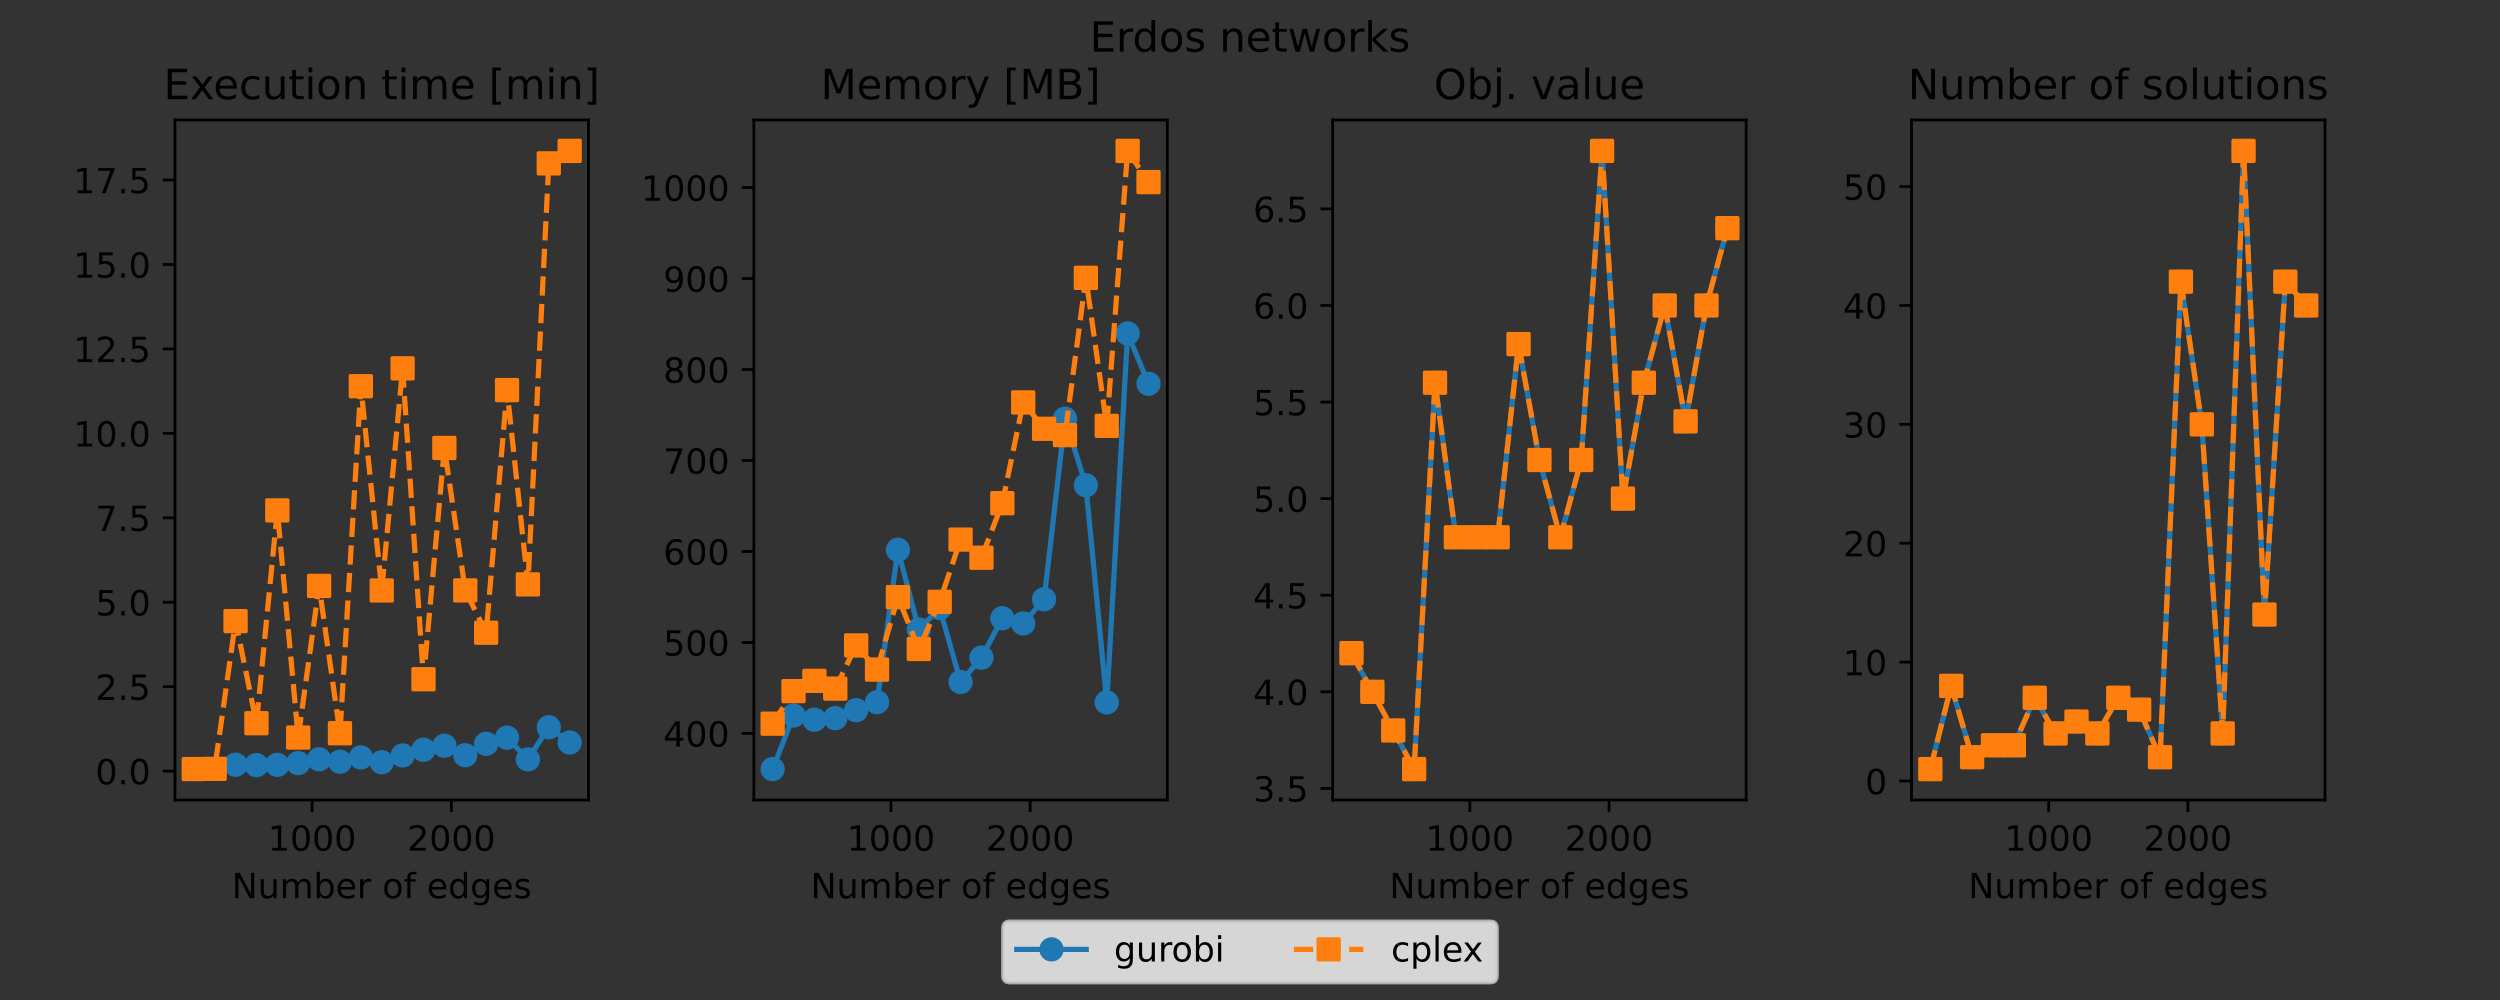 <?xml version="1.0" encoding="utf-8" standalone="no"?>
<!DOCTYPE svg PUBLIC "-//W3C//DTD SVG 1.1//EN"
  "http://www.w3.org/Graphics/SVG/1.1/DTD/svg11.dtd">
<!-- Created with matplotlib (https://matplotlib.org/) -->
<svg height="288pt" version="1.1" viewBox="0 0 720 288" width="720pt" xmlns="http://www.w3.org/2000/svg" xmlns:xlink="http://www.w3.org/1999/xlink">
 <rect x="0" y="0" width="720" height="288" fill="#333333" stroke="none"/>
 <defs>
  <style type="text/css">*{stroke-linecap:butt;stroke-linejoin:round;}</style>
 </defs>
 <g id="figure_1">
  <g id="patch_1">
   <path d="M 0 288 
L 720 288 
L 720 0 
L 0 0 
z
" style="fill:none;"/>
  </g>
  <g id="axes_1">
   <g id="patch_2">
    <path d="M 50.4 230.4 
L 169.477 230.4 
L 169.477 34.56 
L 50.4 34.56 
z
" style="fill:none;"/>
   </g>
   <g id="matplotlib.axis_1">
    <g id="xtick_1">
     <g id="line2d_1">
      <defs>
       <path d="M 0 0 
L 0 3.5 
" id="mee31626b53" style="stroke:#000000;stroke-width:0.8;"/>
      </defs>
      <g>
       <use style="stroke:#000000;stroke-width:0.8;" x="89.892" xlink:href="#mee31626b53" y="230.4"/>
      </g>
     </g>
     <g id="text_1">
      <!-- 1000 -->
      <g transform="translate(77.167 244.998)scale(0.1 -0.1)">
       <defs>
        <path d="M 12.406 8.297 
L 28.516 8.297 
L 28.516 63.922 
L 10.984 60.406 
L 10.984 69.391 
L 28.422 72.906 
L 38.281 72.906 
L 38.281 8.297 
L 54.391 8.297 
L 54.391 0 
L 12.406 0 
z
" id="DejaVuSans-49"/>
        <path d="M 31.781 66.406 
Q 24.172 66.406 20.328 58.906 
Q 16.5 51.422 16.5 36.375 
Q 16.5 21.391 20.328 13.891 
Q 24.172 6.391 31.781 6.391 
Q 39.453 6.391 43.281 13.891 
Q 47.125 21.391 47.125 36.375 
Q 47.125 51.422 43.281 58.906 
Q 39.453 66.406 31.781 66.406 
z
M 31.781 74.219 
Q 44.047 74.219 50.516 64.516 
Q 56.984 54.828 56.984 36.375 
Q 56.984 17.969 50.516 8.266 
Q 44.047 -1.422 31.781 -1.422 
Q 19.531 -1.422 13.062 8.266 
Q 6.594 17.969 6.594 36.375 
Q 6.594 54.828 13.062 64.516 
Q 19.531 74.219 31.781 74.219 
z
" id="DejaVuSans-48"/>
       </defs>
       <use xlink:href="#DejaVuSans-49"/>
       <use x="63.623" xlink:href="#DejaVuSans-48"/>
       <use x="127.246" xlink:href="#DejaVuSans-48"/>
       <use x="190.869" xlink:href="#DejaVuSans-48"/>
      </g>
     </g>
    </g>
    <g id="xtick_2">
     <g id="line2d_2">
      <g>
       <use style="stroke:#000000;stroke-width:0.8;" x="129.985" xlink:href="#mee31626b53" y="230.4"/>
      </g>
     </g>
     <g id="text_2">
      <!-- 2000 -->
      <g transform="translate(117.26 244.998)scale(0.1 -0.1)">
       <defs>
        <path d="M 19.188 8.297 
L 53.609 8.297 
L 53.609 0 
L 7.328 0 
L 7.328 8.297 
Q 12.938 14.109 22.625 23.891 
Q 32.328 33.688 34.812 36.531 
Q 39.547 41.844 41.422 45.531 
Q 43.312 49.219 43.312 52.781 
Q 43.312 58.594 39.234 62.25 
Q 35.156 65.922 28.609 65.922 
Q 23.969 65.922 18.812 64.312 
Q 13.672 62.703 7.812 59.422 
L 7.812 69.391 
Q 13.766 71.781 18.938 73 
Q 24.125 74.219 28.422 74.219 
Q 39.75 74.219 46.484 68.547 
Q 53.219 62.891 53.219 53.422 
Q 53.219 48.922 51.531 44.891 
Q 49.859 40.875 45.406 35.406 
Q 44.188 33.984 37.641 27.219 
Q 31.109 20.453 19.188 8.297 
z
" id="DejaVuSans-50"/>
       </defs>
       <use xlink:href="#DejaVuSans-50"/>
       <use x="63.623" xlink:href="#DejaVuSans-48"/>
       <use x="127.246" xlink:href="#DejaVuSans-48"/>
       <use x="190.869" xlink:href="#DejaVuSans-48"/>
      </g>
     </g>
    </g>
    <g id="text_3">
     <!-- Number of edges -->
     <g transform="translate(66.749 258.677)scale(0.1 -0.1)">
      <defs>
       <path d="M 9.812 72.906 
L 23.094 72.906 
L 55.422 11.922 
L 55.422 72.906 
L 64.984 72.906 
L 64.984 0 
L 51.703 0 
L 19.391 60.984 
L 19.391 0 
L 9.812 0 
z
" id="DejaVuSans-78"/>
       <path d="M 8.5 21.578 
L 8.5 54.688 
L 17.484 54.688 
L 17.484 21.922 
Q 17.484 14.156 20.5 10.266 
Q 23.531 6.391 29.594 6.391 
Q 36.859 6.391 41.078 11.031 
Q 45.312 15.672 45.312 23.688 
L 45.312 54.688 
L 54.297 54.688 
L 54.297 0 
L 45.312 0 
L 45.312 8.406 
Q 42.047 3.422 37.719 1 
Q 33.406 -1.422 27.688 -1.422 
Q 18.266 -1.422 13.375 4.438 
Q 8.5 10.297 8.5 21.578 
z
M 31.109 56 
z
" id="DejaVuSans-117"/>
       <path d="M 52 44.188 
Q 55.375 50.25 60.062 53.125 
Q 64.75 56 71.094 56 
Q 79.641 56 84.281 50.016 
Q 88.922 44.047 88.922 33.016 
L 88.922 0 
L 79.891 0 
L 79.891 32.719 
Q 79.891 40.578 77.094 44.375 
Q 74.312 48.188 68.609 48.188 
Q 61.625 48.188 57.562 43.547 
Q 53.516 38.922 53.516 30.906 
L 53.516 0 
L 44.484 0 
L 44.484 32.719 
Q 44.484 40.625 41.703 44.406 
Q 38.922 48.188 33.109 48.188 
Q 26.219 48.188 22.156 43.531 
Q 18.109 38.875 18.109 30.906 
L 18.109 0 
L 9.078 0 
L 9.078 54.688 
L 18.109 54.688 
L 18.109 46.188 
Q 21.188 51.219 25.484 53.609 
Q 29.781 56 35.688 56 
Q 41.656 56 45.828 52.969 
Q 50 49.953 52 44.188 
z
" id="DejaVuSans-109"/>
       <path d="M 48.688 27.297 
Q 48.688 37.203 44.609 42.844 
Q 40.531 48.484 33.406 48.484 
Q 26.266 48.484 22.188 42.844 
Q 18.109 37.203 18.109 27.297 
Q 18.109 17.391 22.188 11.75 
Q 26.266 6.109 33.406 6.109 
Q 40.531 6.109 44.609 11.75 
Q 48.688 17.391 48.688 27.297 
z
M 18.109 46.391 
Q 20.953 51.266 25.266 53.625 
Q 29.594 56 35.594 56 
Q 45.562 56 51.781 48.094 
Q 58.016 40.188 58.016 27.297 
Q 58.016 14.406 51.781 6.484 
Q 45.562 -1.422 35.594 -1.422 
Q 29.594 -1.422 25.266 0.953 
Q 20.953 3.328 18.109 8.203 
L 18.109 0 
L 9.078 0 
L 9.078 75.984 
L 18.109 75.984 
z
" id="DejaVuSans-98"/>
       <path d="M 56.203 29.594 
L 56.203 25.203 
L 14.891 25.203 
Q 15.484 15.922 20.484 11.062 
Q 25.484 6.203 34.422 6.203 
Q 39.594 6.203 44.453 7.469 
Q 49.312 8.734 54.109 11.281 
L 54.109 2.781 
Q 49.266 0.734 44.188 -0.344 
Q 39.109 -1.422 33.891 -1.422 
Q 20.797 -1.422 13.156 6.188 
Q 5.516 13.812 5.516 26.812 
Q 5.516 40.234 12.766 48.109 
Q 20.016 56 32.328 56 
Q 43.359 56 49.781 48.891 
Q 56.203 41.797 56.203 29.594 
z
M 47.219 32.234 
Q 47.125 39.594 43.094 43.984 
Q 39.062 48.391 32.422 48.391 
Q 24.906 48.391 20.391 44.141 
Q 15.875 39.891 15.188 32.172 
z
" id="DejaVuSans-101"/>
       <path d="M 41.109 46.297 
Q 39.594 47.172 37.812 47.578 
Q 36.031 48 33.891 48 
Q 26.266 48 22.188 43.047 
Q 18.109 38.094 18.109 28.812 
L 18.109 0 
L 9.078 0 
L 9.078 54.688 
L 18.109 54.688 
L 18.109 46.188 
Q 20.953 51.172 25.484 53.578 
Q 30.031 56 36.531 56 
Q 37.453 56 38.578 55.875 
Q 39.703 55.766 41.062 55.516 
z
" id="DejaVuSans-114"/>
       <path id="DejaVuSans-32"/>
       <path d="M 30.609 48.391 
Q 23.391 48.391 19.188 42.75 
Q 14.984 37.109 14.984 27.297 
Q 14.984 17.484 19.156 11.844 
Q 23.344 6.203 30.609 6.203 
Q 37.797 6.203 41.984 11.859 
Q 46.188 17.531 46.188 27.297 
Q 46.188 37.016 41.984 42.703 
Q 37.797 48.391 30.609 48.391 
z
M 30.609 56 
Q 42.328 56 49.016 48.375 
Q 55.719 40.766 55.719 27.297 
Q 55.719 13.875 49.016 6.219 
Q 42.328 -1.422 30.609 -1.422 
Q 18.844 -1.422 12.172 6.219 
Q 5.516 13.875 5.516 27.297 
Q 5.516 40.766 12.172 48.375 
Q 18.844 56 30.609 56 
z
" id="DejaVuSans-111"/>
       <path d="M 37.109 75.984 
L 37.109 68.5 
L 28.516 68.5 
Q 23.688 68.5 21.797 66.547 
Q 19.922 64.594 19.922 59.516 
L 19.922 54.688 
L 34.719 54.688 
L 34.719 47.703 
L 19.922 47.703 
L 19.922 0 
L 10.891 0 
L 10.891 47.703 
L 2.297 47.703 
L 2.297 54.688 
L 10.891 54.688 
L 10.891 58.5 
Q 10.891 67.625 15.141 71.797 
Q 19.391 75.984 28.609 75.984 
z
" id="DejaVuSans-102"/>
       <path d="M 45.406 46.391 
L 45.406 75.984 
L 54.391 75.984 
L 54.391 0 
L 45.406 0 
L 45.406 8.203 
Q 42.578 3.328 38.25 0.953 
Q 33.938 -1.422 27.875 -1.422 
Q 17.969 -1.422 11.734 6.484 
Q 5.516 14.406 5.516 27.297 
Q 5.516 40.188 11.734 48.094 
Q 17.969 56 27.875 56 
Q 33.938 56 38.25 53.625 
Q 42.578 51.266 45.406 46.391 
z
M 14.797 27.297 
Q 14.797 17.391 18.875 11.75 
Q 22.953 6.109 30.078 6.109 
Q 37.203 6.109 41.297 11.75 
Q 45.406 17.391 45.406 27.297 
Q 45.406 37.203 41.297 42.844 
Q 37.203 48.484 30.078 48.484 
Q 22.953 48.484 18.875 42.844 
Q 14.797 37.203 14.797 27.297 
z
" id="DejaVuSans-100"/>
       <path d="M 45.406 27.984 
Q 45.406 37.75 41.375 43.109 
Q 37.359 48.484 30.078 48.484 
Q 22.859 48.484 18.828 43.109 
Q 14.797 37.75 14.797 27.984 
Q 14.797 18.266 18.828 12.891 
Q 22.859 7.516 30.078 7.516 
Q 37.359 7.516 41.375 12.891 
Q 45.406 18.266 45.406 27.984 
z
M 54.391 6.781 
Q 54.391 -7.172 48.188 -13.984 
Q 42 -20.797 29.203 -20.797 
Q 24.469 -20.797 20.266 -20.094 
Q 16.062 -19.391 12.109 -17.922 
L 12.109 -9.188 
Q 16.062 -11.328 19.922 -12.344 
Q 23.781 -13.375 27.781 -13.375 
Q 36.625 -13.375 41.016 -8.766 
Q 45.406 -4.156 45.406 5.172 
L 45.406 9.625 
Q 42.625 4.781 38.281 2.391 
Q 33.938 0 27.875 0 
Q 17.828 0 11.672 7.656 
Q 5.516 15.328 5.516 27.984 
Q 5.516 40.672 11.672 48.328 
Q 17.828 56 27.875 56 
Q 33.938 56 38.281 53.609 
Q 42.625 51.219 45.406 46.391 
L 45.406 54.688 
L 54.391 54.688 
z
" id="DejaVuSans-103"/>
       <path d="M 44.281 53.078 
L 44.281 44.578 
Q 40.484 46.531 36.375 47.5 
Q 32.281 48.484 27.875 48.484 
Q 21.188 48.484 17.844 46.438 
Q 14.5 44.391 14.5 40.281 
Q 14.5 37.156 16.891 35.375 
Q 19.281 33.594 26.516 31.984 
L 29.594 31.297 
Q 39.156 29.25 43.188 25.516 
Q 47.219 21.781 47.219 15.094 
Q 47.219 7.469 41.188 3.016 
Q 35.156 -1.422 24.609 -1.422 
Q 20.219 -1.422 15.453 -0.562 
Q 10.688 0.297 5.422 2 
L 5.422 11.281 
Q 10.406 8.688 15.234 7.391 
Q 20.062 6.109 24.812 6.109 
Q 31.156 6.109 34.562 8.281 
Q 37.984 10.453 37.984 14.406 
Q 37.984 18.062 35.516 20.016 
Q 33.062 21.969 24.703 23.781 
L 21.578 24.516 
Q 13.234 26.266 9.516 29.906 
Q 5.812 33.547 5.812 39.891 
Q 5.812 47.609 11.281 51.797 
Q 16.75 56 26.812 56 
Q 31.781 56 36.172 55.266 
Q 40.578 54.547 44.281 53.078 
z
" id="DejaVuSans-115"/>
      </defs>
      <use xlink:href="#DejaVuSans-78"/>
      <use x="74.805" xlink:href="#DejaVuSans-117"/>
      <use x="138.184" xlink:href="#DejaVuSans-109"/>
      <use x="235.596" xlink:href="#DejaVuSans-98"/>
      <use x="299.072" xlink:href="#DejaVuSans-101"/>
      <use x="360.596" xlink:href="#DejaVuSans-114"/>
      <use x="401.709" xlink:href="#DejaVuSans-32"/>
      <use x="433.496" xlink:href="#DejaVuSans-111"/>
      <use x="494.678" xlink:href="#DejaVuSans-102"/>
      <use x="529.883" xlink:href="#DejaVuSans-32"/>
      <use x="561.67" xlink:href="#DejaVuSans-101"/>
      <use x="623.193" xlink:href="#DejaVuSans-100"/>
      <use x="686.67" xlink:href="#DejaVuSans-103"/>
      <use x="750.146" xlink:href="#DejaVuSans-101"/>
      <use x="811.67" xlink:href="#DejaVuSans-115"/>
     </g>
    </g>
   </g>
   <g id="matplotlib.axis_2">
    <g id="ytick_1">
     <g id="line2d_3">
      <defs>
       <path d="M 0 0 
L -3.5 0 
" id="m0c786321f1" style="stroke:#000000;stroke-width:0.8;"/>
      </defs>
      <g>
       <use style="stroke:#000000;stroke-width:0.8;" x="50.4" xlink:href="#m0c786321f1" y="222.081"/>
      </g>
     </g>
     <g id="text_4">
      <!-- 0.0 -->
      <g transform="translate(27.497 225.88)scale(0.1 -0.1)">
       <defs>
        <path d="M 10.688 12.406 
L 21 12.406 
L 21 0 
L 10.688 0 
z
" id="DejaVuSans-46"/>
       </defs>
       <use xlink:href="#DejaVuSans-48"/>
       <use x="63.623" xlink:href="#DejaVuSans-46"/>
       <use x="95.41" xlink:href="#DejaVuSans-48"/>
      </g>
     </g>
    </g>
    <g id="ytick_2">
     <g id="line2d_4">
      <g>
       <use style="stroke:#000000;stroke-width:0.8;" x="50.4" xlink:href="#m0c786321f1" y="197.762"/>
      </g>
     </g>
     <g id="text_5">
      <!-- 2.5 -->
      <g transform="translate(27.497 201.561)scale(0.1 -0.1)">
       <defs>
        <path d="M 10.797 72.906 
L 49.516 72.906 
L 49.516 64.594 
L 19.828 64.594 
L 19.828 46.734 
Q 21.969 47.469 24.109 47.828 
Q 26.266 48.188 28.422 48.188 
Q 40.625 48.188 47.75 41.5 
Q 54.891 34.812 54.891 23.391 
Q 54.891 11.625 47.562 5.094 
Q 40.234 -1.422 26.906 -1.422 
Q 22.312 -1.422 17.547 -0.641 
Q 12.797 0.141 7.719 1.703 
L 7.719 11.625 
Q 12.109 9.234 16.797 8.062 
Q 21.484 6.891 26.703 6.891 
Q 35.156 6.891 40.078 11.328 
Q 45.016 15.766 45.016 23.391 
Q 45.016 31 40.078 35.438 
Q 35.156 39.891 26.703 39.891 
Q 22.75 39.891 18.812 39.016 
Q 14.891 38.141 10.797 36.281 
z
" id="DejaVuSans-53"/>
       </defs>
       <use xlink:href="#DejaVuSans-50"/>
       <use x="63.623" xlink:href="#DejaVuSans-46"/>
       <use x="95.41" xlink:href="#DejaVuSans-53"/>
      </g>
     </g>
    </g>
    <g id="ytick_3">
     <g id="line2d_5">
      <g>
       <use style="stroke:#000000;stroke-width:0.8;" x="50.4" xlink:href="#m0c786321f1" y="173.443"/>
      </g>
     </g>
     <g id="text_6">
      <!-- 5.0 -->
      <g transform="translate(27.497 177.243)scale(0.1 -0.1)">
       <use xlink:href="#DejaVuSans-53"/>
       <use x="63.623" xlink:href="#DejaVuSans-46"/>
       <use x="95.41" xlink:href="#DejaVuSans-48"/>
      </g>
     </g>
    </g>
    <g id="ytick_4">
     <g id="line2d_6">
      <g>
       <use style="stroke:#000000;stroke-width:0.8;" x="50.4" xlink:href="#m0c786321f1" y="149.125"/>
      </g>
     </g>
     <g id="text_7">
      <!-- 7.5 -->
      <g transform="translate(27.497 152.924)scale(0.1 -0.1)">
       <defs>
        <path d="M 8.203 72.906 
L 55.078 72.906 
L 55.078 68.703 
L 28.609 0 
L 18.312 0 
L 43.219 64.594 
L 8.203 64.594 
z
" id="DejaVuSans-55"/>
       </defs>
       <use xlink:href="#DejaVuSans-55"/>
       <use x="63.623" xlink:href="#DejaVuSans-46"/>
       <use x="95.41" xlink:href="#DejaVuSans-53"/>
      </g>
     </g>
    </g>
    <g id="ytick_5">
     <g id="line2d_7">
      <g>
       <use style="stroke:#000000;stroke-width:0.8;" x="50.4" xlink:href="#m0c786321f1" y="124.806"/>
      </g>
     </g>
     <g id="text_8">
      <!-- 10.0 -->
      <g transform="translate(21.134 128.605)scale(0.1 -0.1)">
       <use xlink:href="#DejaVuSans-49"/>
       <use x="63.623" xlink:href="#DejaVuSans-48"/>
       <use x="127.246" xlink:href="#DejaVuSans-46"/>
       <use x="159.033" xlink:href="#DejaVuSans-48"/>
      </g>
     </g>
    </g>
    <g id="ytick_6">
     <g id="line2d_8">
      <g>
       <use style="stroke:#000000;stroke-width:0.8;" x="50.4" xlink:href="#m0c786321f1" y="100.487"/>
      </g>
     </g>
     <g id="text_9">
      <!-- 12.5 -->
      <g transform="translate(21.134 104.286)scale(0.1 -0.1)">
       <use xlink:href="#DejaVuSans-49"/>
       <use x="63.623" xlink:href="#DejaVuSans-50"/>
       <use x="127.246" xlink:href="#DejaVuSans-46"/>
       <use x="159.033" xlink:href="#DejaVuSans-53"/>
      </g>
     </g>
    </g>
    <g id="ytick_7">
     <g id="line2d_9">
      <g>
       <use style="stroke:#000000;stroke-width:0.8;" x="50.4" xlink:href="#m0c786321f1" y="76.168"/>
      </g>
     </g>
     <g id="text_10">
      <!-- 15.0 -->
      <g transform="translate(21.134 79.968)scale(0.1 -0.1)">
       <use xlink:href="#DejaVuSans-49"/>
       <use x="63.623" xlink:href="#DejaVuSans-53"/>
       <use x="127.246" xlink:href="#DejaVuSans-46"/>
       <use x="159.033" xlink:href="#DejaVuSans-48"/>
      </g>
     </g>
    </g>
    <g id="ytick_8">
     <g id="line2d_10">
      <g>
       <use style="stroke:#000000;stroke-width:0.8;" x="50.4" xlink:href="#m0c786321f1" y="51.85"/>
      </g>
     </g>
     <g id="text_11">
      <!-- 17.5 -->
      <g transform="translate(21.134 55.649)scale(0.1 -0.1)">
       <use xlink:href="#DejaVuSans-49"/>
       <use x="63.623" xlink:href="#DejaVuSans-55"/>
       <use x="127.246" xlink:href="#DejaVuSans-46"/>
       <use x="159.033" xlink:href="#DejaVuSans-53"/>
      </g>
     </g>
    </g>
   </g>
   <g id="line2d_11">
    <path clip-path="url(#p086bceb4e4)" d="M 55.813 221.498 
L 61.827 221.471 
L 67.841 220.239 
L 73.855 220.346 
L 79.869 220.284 
L 85.883 219.783 
L 91.897 218.674 
L 97.91 219.381 
L 103.924 218.131 
L 109.938 219.517 
L 115.952 217.568 
L 121.966 215.92 
L 127.98 214.77 
L 133.994 217.505 
L 140.008 214.22 
L 146.022 212.436 
L 152.036 218.708 
L 158.05 209.453 
L 164.064 213.842 
" style="fill:none;stroke:#1f77b4;stroke-linecap:square;stroke-width:1.5;"/>
    <defs>
     <path d="M 0 3 
C 0.796 3 1.559 2.684 2.121 2.121 
C 2.684 1.559 3 0.796 3 0 
C 3 -0.796 2.684 -1.559 2.121 -2.121 
C 1.559 -2.684 0.796 -3 0 -3 
C -0.796 -3 -1.559 -2.684 -2.121 -2.121 
C -2.684 -1.559 -3 -0.796 -3 0 
C -3 0.796 -2.684 1.559 -2.121 2.121 
C -1.559 2.684 -0.796 3 0 3 
z
" id="mdb8e6a35c3" style="stroke:#1f77b4;"/>
    </defs>
    <g clip-path="url(#p086bceb4e4)">
     <use style="fill:#1f77b4;stroke:#1f77b4;" x="55.813" xlink:href="#mdb8e6a35c3" y="221.498"/>
     <use style="fill:#1f77b4;stroke:#1f77b4;" x="61.827" xlink:href="#mdb8e6a35c3" y="221.471"/>
     <use style="fill:#1f77b4;stroke:#1f77b4;" x="67.841" xlink:href="#mdb8e6a35c3" y="220.239"/>
     <use style="fill:#1f77b4;stroke:#1f77b4;" x="73.855" xlink:href="#mdb8e6a35c3" y="220.346"/>
     <use style="fill:#1f77b4;stroke:#1f77b4;" x="79.869" xlink:href="#mdb8e6a35c3" y="220.284"/>
     <use style="fill:#1f77b4;stroke:#1f77b4;" x="85.883" xlink:href="#mdb8e6a35c3" y="219.783"/>
     <use style="fill:#1f77b4;stroke:#1f77b4;" x="91.897" xlink:href="#mdb8e6a35c3" y="218.674"/>
     <use style="fill:#1f77b4;stroke:#1f77b4;" x="97.91" xlink:href="#mdb8e6a35c3" y="219.381"/>
     <use style="fill:#1f77b4;stroke:#1f77b4;" x="103.924" xlink:href="#mdb8e6a35c3" y="218.131"/>
     <use style="fill:#1f77b4;stroke:#1f77b4;" x="109.938" xlink:href="#mdb8e6a35c3" y="219.517"/>
     <use style="fill:#1f77b4;stroke:#1f77b4;" x="115.952" xlink:href="#mdb8e6a35c3" y="217.568"/>
     <use style="fill:#1f77b4;stroke:#1f77b4;" x="121.966" xlink:href="#mdb8e6a35c3" y="215.92"/>
     <use style="fill:#1f77b4;stroke:#1f77b4;" x="127.98" xlink:href="#mdb8e6a35c3" y="214.77"/>
     <use style="fill:#1f77b4;stroke:#1f77b4;" x="133.994" xlink:href="#mdb8e6a35c3" y="217.505"/>
     <use style="fill:#1f77b4;stroke:#1f77b4;" x="140.008" xlink:href="#mdb8e6a35c3" y="214.22"/>
     <use style="fill:#1f77b4;stroke:#1f77b4;" x="146.022" xlink:href="#mdb8e6a35c3" y="212.436"/>
     <use style="fill:#1f77b4;stroke:#1f77b4;" x="152.036" xlink:href="#mdb8e6a35c3" y="218.708"/>
     <use style="fill:#1f77b4;stroke:#1f77b4;" x="158.05" xlink:href="#mdb8e6a35c3" y="209.453"/>
     <use style="fill:#1f77b4;stroke:#1f77b4;" x="164.064" xlink:href="#mdb8e6a35c3" y="213.842"/>
    </g>
   </g>
   <g id="line2d_12">
    <path clip-path="url(#p086bceb4e4)" d="M 55.813 221.488 
L 61.827 221.43 
L 67.841 178.888 
L 73.855 208.283 
L 79.869 146.992 
L 85.883 212.411 
L 91.897 168.74 
L 97.91 211.168 
L 103.924 111.224 
L 109.938 170.055 
L 115.952 106.087 
L 121.966 195.623 
L 127.98 129.012 
L 133.994 170.035 
L 140.008 182.228 
L 146.022 112.345 
L 152.036 168.31 
L 158.05 47.049 
L 164.064 43.462 
" style="fill:none;stroke:#ff7f0e;stroke-dasharray:5.55,2.4;stroke-dashoffset:0;stroke-width:1.5;"/>
    <defs>
     <path d="M -3 3 
L 3 3 
L 3 -3 
L -3 -3 
z
" id="mb8cfb63a2e" style="stroke:#ff7f0e;stroke-linejoin:miter;"/>
    </defs>
    <g clip-path="url(#p086bceb4e4)">
     <use style="fill:#ff7f0e;stroke:#ff7f0e;stroke-linejoin:miter;" x="55.813" xlink:href="#mb8cfb63a2e" y="221.488"/>
     <use style="fill:#ff7f0e;stroke:#ff7f0e;stroke-linejoin:miter;" x="61.827" xlink:href="#mb8cfb63a2e" y="221.43"/>
     <use style="fill:#ff7f0e;stroke:#ff7f0e;stroke-linejoin:miter;" x="67.841" xlink:href="#mb8cfb63a2e" y="178.888"/>
     <use style="fill:#ff7f0e;stroke:#ff7f0e;stroke-linejoin:miter;" x="73.855" xlink:href="#mb8cfb63a2e" y="208.283"/>
     <use style="fill:#ff7f0e;stroke:#ff7f0e;stroke-linejoin:miter;" x="79.869" xlink:href="#mb8cfb63a2e" y="146.992"/>
     <use style="fill:#ff7f0e;stroke:#ff7f0e;stroke-linejoin:miter;" x="85.883" xlink:href="#mb8cfb63a2e" y="212.411"/>
     <use style="fill:#ff7f0e;stroke:#ff7f0e;stroke-linejoin:miter;" x="91.897" xlink:href="#mb8cfb63a2e" y="168.74"/>
     <use style="fill:#ff7f0e;stroke:#ff7f0e;stroke-linejoin:miter;" x="97.91" xlink:href="#mb8cfb63a2e" y="211.168"/>
     <use style="fill:#ff7f0e;stroke:#ff7f0e;stroke-linejoin:miter;" x="103.924" xlink:href="#mb8cfb63a2e" y="111.224"/>
     <use style="fill:#ff7f0e;stroke:#ff7f0e;stroke-linejoin:miter;" x="109.938" xlink:href="#mb8cfb63a2e" y="170.055"/>
     <use style="fill:#ff7f0e;stroke:#ff7f0e;stroke-linejoin:miter;" x="115.952" xlink:href="#mb8cfb63a2e" y="106.087"/>
     <use style="fill:#ff7f0e;stroke:#ff7f0e;stroke-linejoin:miter;" x="121.966" xlink:href="#mb8cfb63a2e" y="195.623"/>
     <use style="fill:#ff7f0e;stroke:#ff7f0e;stroke-linejoin:miter;" x="127.98" xlink:href="#mb8cfb63a2e" y="129.012"/>
     <use style="fill:#ff7f0e;stroke:#ff7f0e;stroke-linejoin:miter;" x="133.994" xlink:href="#mb8cfb63a2e" y="170.035"/>
     <use style="fill:#ff7f0e;stroke:#ff7f0e;stroke-linejoin:miter;" x="140.008" xlink:href="#mb8cfb63a2e" y="182.228"/>
     <use style="fill:#ff7f0e;stroke:#ff7f0e;stroke-linejoin:miter;" x="146.022" xlink:href="#mb8cfb63a2e" y="112.345"/>
     <use style="fill:#ff7f0e;stroke:#ff7f0e;stroke-linejoin:miter;" x="152.036" xlink:href="#mb8cfb63a2e" y="168.31"/>
     <use style="fill:#ff7f0e;stroke:#ff7f0e;stroke-linejoin:miter;" x="158.05" xlink:href="#mb8cfb63a2e" y="47.049"/>
     <use style="fill:#ff7f0e;stroke:#ff7f0e;stroke-linejoin:miter;" x="164.064" xlink:href="#mb8cfb63a2e" y="43.462"/>
    </g>
   </g>
   <g id="patch_3">
    <path d="M 50.4 230.4 
L 50.4 34.56 
" style="fill:none;stroke:#000000;stroke-linecap:square;stroke-linejoin:miter;stroke-width:0.8;"/>
   </g>
   <g id="patch_4">
    <path d="M 169.477 230.4 
L 169.477 34.56 
" style="fill:none;stroke:#000000;stroke-linecap:square;stroke-linejoin:miter;stroke-width:0.8;"/>
   </g>
   <g id="patch_5">
    <path d="M 50.4 230.4 
L 169.477 230.4 
" style="fill:none;stroke:#000000;stroke-linecap:square;stroke-linejoin:miter;stroke-width:0.8;"/>
   </g>
   <g id="patch_6">
    <path d="M 50.4 34.56 
L 169.477 34.56 
" style="fill:none;stroke:#000000;stroke-linecap:square;stroke-linejoin:miter;stroke-width:0.8;"/>
   </g>
   <g id="text_12">
    <!-- Execution time [min] -->
    <g transform="translate(47.133 28.56)scale(0.12 -0.12)">
     <defs>
      <path d="M 9.812 72.906 
L 55.906 72.906 
L 55.906 64.594 
L 19.672 64.594 
L 19.672 43.016 
L 54.391 43.016 
L 54.391 34.719 
L 19.672 34.719 
L 19.672 8.297 
L 56.781 8.297 
L 56.781 0 
L 9.812 0 
z
" id="DejaVuSans-69"/>
      <path d="M 54.891 54.688 
L 35.109 28.078 
L 55.906 0 
L 45.312 0 
L 29.391 21.484 
L 13.484 0 
L 2.875 0 
L 24.125 28.609 
L 4.688 54.688 
L 15.281 54.688 
L 29.781 35.203 
L 44.281 54.688 
z
" id="DejaVuSans-120"/>
      <path d="M 48.781 52.594 
L 48.781 44.188 
Q 44.969 46.297 41.141 47.344 
Q 37.312 48.391 33.406 48.391 
Q 24.656 48.391 19.812 42.844 
Q 14.984 37.312 14.984 27.297 
Q 14.984 17.281 19.812 11.734 
Q 24.656 6.203 33.406 6.203 
Q 37.312 6.203 41.141 7.25 
Q 44.969 8.297 48.781 10.406 
L 48.781 2.094 
Q 45.016 0.344 40.984 -0.531 
Q 36.969 -1.422 32.422 -1.422 
Q 20.062 -1.422 12.781 6.344 
Q 5.516 14.109 5.516 27.297 
Q 5.516 40.672 12.859 48.328 
Q 20.219 56 33.016 56 
Q 37.156 56 41.109 55.141 
Q 45.062 54.297 48.781 52.594 
z
" id="DejaVuSans-99"/>
      <path d="M 18.312 70.219 
L 18.312 54.688 
L 36.812 54.688 
L 36.812 47.703 
L 18.312 47.703 
L 18.312 18.016 
Q 18.312 11.328 20.141 9.422 
Q 21.969 7.516 27.594 7.516 
L 36.812 7.516 
L 36.812 0 
L 27.594 0 
Q 17.188 0 13.234 3.875 
Q 9.281 7.766 9.281 18.016 
L 9.281 47.703 
L 2.688 47.703 
L 2.688 54.688 
L 9.281 54.688 
L 9.281 70.219 
z
" id="DejaVuSans-116"/>
      <path d="M 9.422 54.688 
L 18.406 54.688 
L 18.406 0 
L 9.422 0 
z
M 9.422 75.984 
L 18.406 75.984 
L 18.406 64.594 
L 9.422 64.594 
z
" id="DejaVuSans-105"/>
      <path d="M 54.891 33.016 
L 54.891 0 
L 45.906 0 
L 45.906 32.719 
Q 45.906 40.484 42.875 44.328 
Q 39.844 48.188 33.797 48.188 
Q 26.516 48.188 22.312 43.547 
Q 18.109 38.922 18.109 30.906 
L 18.109 0 
L 9.078 0 
L 9.078 54.688 
L 18.109 54.688 
L 18.109 46.188 
Q 21.344 51.125 25.703 53.562 
Q 30.078 56 35.797 56 
Q 45.219 56 50.047 50.172 
Q 54.891 44.344 54.891 33.016 
z
" id="DejaVuSans-110"/>
      <path d="M 8.594 75.984 
L 29.297 75.984 
L 29.297 69 
L 17.578 69 
L 17.578 -6.203 
L 29.297 -6.203 
L 29.297 -13.188 
L 8.594 -13.188 
z
" id="DejaVuSans-91"/>
      <path d="M 30.422 75.984 
L 30.422 -13.188 
L 9.719 -13.188 
L 9.719 -6.203 
L 21.391 -6.203 
L 21.391 69 
L 9.719 69 
L 9.719 75.984 
z
" id="DejaVuSans-93"/>
     </defs>
     <use xlink:href="#DejaVuSans-69"/>
     <use x="63.184" xlink:href="#DejaVuSans-120"/>
     <use x="119.238" xlink:href="#DejaVuSans-101"/>
     <use x="180.762" xlink:href="#DejaVuSans-99"/>
     <use x="235.742" xlink:href="#DejaVuSans-117"/>
     <use x="299.121" xlink:href="#DejaVuSans-116"/>
     <use x="338.33" xlink:href="#DejaVuSans-105"/>
     <use x="366.113" xlink:href="#DejaVuSans-111"/>
     <use x="427.295" xlink:href="#DejaVuSans-110"/>
     <use x="490.674" xlink:href="#DejaVuSans-32"/>
     <use x="522.461" xlink:href="#DejaVuSans-116"/>
     <use x="561.67" xlink:href="#DejaVuSans-105"/>
     <use x="589.453" xlink:href="#DejaVuSans-109"/>
     <use x="686.865" xlink:href="#DejaVuSans-101"/>
     <use x="748.389" xlink:href="#DejaVuSans-32"/>
     <use x="780.176" xlink:href="#DejaVuSans-91"/>
     <use x="819.189" xlink:href="#DejaVuSans-109"/>
     <use x="916.602" xlink:href="#DejaVuSans-105"/>
     <use x="944.385" xlink:href="#DejaVuSans-110"/>
     <use x="1007.764" xlink:href="#DejaVuSans-93"/>
    </g>
   </g>
  </g>
  <g id="axes_2">
   <g id="patch_7">
    <path d="M 217.108 230.4 
L 336.185 230.4 
L 336.185 34.56 
L 217.108 34.56 
z
" style="fill:none;"/>
   </g>
   <g id="matplotlib.axis_3">
    <g id="xtick_3">
     <g id="line2d_13">
      <g>
       <use style="stroke:#000000;stroke-width:0.8;" x="256.6" xlink:href="#mee31626b53" y="230.4"/>
      </g>
     </g>
     <g id="text_13">
      <!-- 1000 -->
      <g transform="translate(243.875 244.998)scale(0.1 -0.1)">
       <use xlink:href="#DejaVuSans-49"/>
       <use x="63.623" xlink:href="#DejaVuSans-48"/>
       <use x="127.246" xlink:href="#DejaVuSans-48"/>
       <use x="190.869" xlink:href="#DejaVuSans-48"/>
      </g>
     </g>
    </g>
    <g id="xtick_4">
     <g id="line2d_14">
      <g>
       <use style="stroke:#000000;stroke-width:0.8;" x="296.693" xlink:href="#mee31626b53" y="230.4"/>
      </g>
     </g>
     <g id="text_14">
      <!-- 2000 -->
      <g transform="translate(283.968 244.998)scale(0.1 -0.1)">
       <use xlink:href="#DejaVuSans-50"/>
       <use x="63.623" xlink:href="#DejaVuSans-48"/>
       <use x="127.246" xlink:href="#DejaVuSans-48"/>
       <use x="190.869" xlink:href="#DejaVuSans-48"/>
      </g>
     </g>
    </g>
    <g id="text_15">
     <!-- Number of edges -->
     <g transform="translate(233.456 258.677)scale(0.1 -0.1)">
      <use xlink:href="#DejaVuSans-78"/>
      <use x="74.805" xlink:href="#DejaVuSans-117"/>
      <use x="138.184" xlink:href="#DejaVuSans-109"/>
      <use x="235.596" xlink:href="#DejaVuSans-98"/>
      <use x="299.072" xlink:href="#DejaVuSans-101"/>
      <use x="360.596" xlink:href="#DejaVuSans-114"/>
      <use x="401.709" xlink:href="#DejaVuSans-32"/>
      <use x="433.496" xlink:href="#DejaVuSans-111"/>
      <use x="494.678" xlink:href="#DejaVuSans-102"/>
      <use x="529.883" xlink:href="#DejaVuSans-32"/>
      <use x="561.67" xlink:href="#DejaVuSans-101"/>
      <use x="623.193" xlink:href="#DejaVuSans-100"/>
      <use x="686.67" xlink:href="#DejaVuSans-103"/>
      <use x="750.146" xlink:href="#DejaVuSans-101"/>
      <use x="811.67" xlink:href="#DejaVuSans-115"/>
     </g>
    </g>
   </g>
   <g id="matplotlib.axis_4">
    <g id="ytick_9">
     <g id="line2d_15">
      <g>
       <use style="stroke:#000000;stroke-width:0.8;" x="217.108" xlink:href="#m0c786321f1" y="211.225"/>
      </g>
     </g>
     <g id="text_16">
      <!-- 400 -->
      <g transform="translate(191.02 215.024)scale(0.1 -0.1)">
       <defs>
        <path d="M 37.797 64.312 
L 12.891 25.391 
L 37.797 25.391 
z
M 35.203 72.906 
L 47.609 72.906 
L 47.609 25.391 
L 58.016 25.391 
L 58.016 17.188 
L 47.609 17.188 
L 47.609 0 
L 37.797 0 
L 37.797 17.188 
L 4.891 17.188 
L 4.891 26.703 
z
" id="DejaVuSans-52"/>
       </defs>
       <use xlink:href="#DejaVuSans-52"/>
       <use x="63.623" xlink:href="#DejaVuSans-48"/>
       <use x="127.246" xlink:href="#DejaVuSans-48"/>
      </g>
     </g>
    </g>
    <g id="ytick_10">
     <g id="line2d_16">
      <g>
       <use style="stroke:#000000;stroke-width:0.8;" x="217.108" xlink:href="#m0c786321f1" y="185.024"/>
      </g>
     </g>
     <g id="text_17">
      <!-- 500 -->
      <g transform="translate(191.02 188.823)scale(0.1 -0.1)">
       <use xlink:href="#DejaVuSans-53"/>
       <use x="63.623" xlink:href="#DejaVuSans-48"/>
       <use x="127.246" xlink:href="#DejaVuSans-48"/>
      </g>
     </g>
    </g>
    <g id="ytick_11">
     <g id="line2d_17">
      <g>
       <use style="stroke:#000000;stroke-width:0.8;" x="217.108" xlink:href="#m0c786321f1" y="158.823"/>
      </g>
     </g>
     <g id="text_18">
      <!-- 600 -->
      <g transform="translate(191.02 162.623)scale(0.1 -0.1)">
       <defs>
        <path d="M 33.016 40.375 
Q 26.375 40.375 22.484 35.828 
Q 18.609 31.297 18.609 23.391 
Q 18.609 15.531 22.484 10.953 
Q 26.375 6.391 33.016 6.391 
Q 39.656 6.391 43.531 10.953 
Q 47.406 15.531 47.406 23.391 
Q 47.406 31.297 43.531 35.828 
Q 39.656 40.375 33.016 40.375 
z
M 52.594 71.297 
L 52.594 62.312 
Q 48.875 64.062 45.094 64.984 
Q 41.312 65.922 37.594 65.922 
Q 27.828 65.922 22.672 59.328 
Q 17.531 52.734 16.797 39.406 
Q 19.672 43.656 24.016 45.922 
Q 28.375 48.188 33.594 48.188 
Q 44.578 48.188 50.953 41.516 
Q 57.328 34.859 57.328 23.391 
Q 57.328 12.156 50.688 5.359 
Q 44.047 -1.422 33.016 -1.422 
Q 20.359 -1.422 13.672 8.266 
Q 6.984 17.969 6.984 36.375 
Q 6.984 53.656 15.188 63.938 
Q 23.391 74.219 37.203 74.219 
Q 40.922 74.219 44.703 73.484 
Q 48.484 72.75 52.594 71.297 
z
" id="DejaVuSans-54"/>
       </defs>
       <use xlink:href="#DejaVuSans-54"/>
       <use x="63.623" xlink:href="#DejaVuSans-48"/>
       <use x="127.246" xlink:href="#DejaVuSans-48"/>
      </g>
     </g>
    </g>
    <g id="ytick_12">
     <g id="line2d_18">
      <g>
       <use style="stroke:#000000;stroke-width:0.8;" x="217.108" xlink:href="#m0c786321f1" y="132.623"/>
      </g>
     </g>
     <g id="text_19">
      <!-- 700 -->
      <g transform="translate(191.02 136.422)scale(0.1 -0.1)">
       <use xlink:href="#DejaVuSans-55"/>
       <use x="63.623" xlink:href="#DejaVuSans-48"/>
       <use x="127.246" xlink:href="#DejaVuSans-48"/>
      </g>
     </g>
    </g>
    <g id="ytick_13">
     <g id="line2d_19">
      <g>
       <use style="stroke:#000000;stroke-width:0.8;" x="217.108" xlink:href="#m0c786321f1" y="106.422"/>
      </g>
     </g>
     <g id="text_20">
      <!-- 800 -->
      <g transform="translate(191.02 110.221)scale(0.1 -0.1)">
       <defs>
        <path d="M 31.781 34.625 
Q 24.75 34.625 20.719 30.859 
Q 16.703 27.094 16.703 20.516 
Q 16.703 13.922 20.719 10.156 
Q 24.75 6.391 31.781 6.391 
Q 38.812 6.391 42.859 10.172 
Q 46.922 13.969 46.922 20.516 
Q 46.922 27.094 42.891 30.859 
Q 38.875 34.625 31.781 34.625 
z
M 21.922 38.812 
Q 15.578 40.375 12.031 44.719 
Q 8.5 49.078 8.5 55.328 
Q 8.5 64.062 14.719 69.141 
Q 20.953 74.219 31.781 74.219 
Q 42.672 74.219 48.875 69.141 
Q 55.078 64.062 55.078 55.328 
Q 55.078 49.078 51.531 44.719 
Q 48 40.375 41.703 38.812 
Q 48.828 37.156 52.797 32.312 
Q 56.781 27.484 56.781 20.516 
Q 56.781 9.906 50.312 4.234 
Q 43.844 -1.422 31.781 -1.422 
Q 19.734 -1.422 13.25 4.234 
Q 6.781 9.906 6.781 20.516 
Q 6.781 27.484 10.781 32.312 
Q 14.797 37.156 21.922 38.812 
z
M 18.312 54.391 
Q 18.312 48.734 21.844 45.562 
Q 25.391 42.391 31.781 42.391 
Q 38.141 42.391 41.719 45.562 
Q 45.312 48.734 45.312 54.391 
Q 45.312 60.062 41.719 63.234 
Q 38.141 66.406 31.781 66.406 
Q 25.391 66.406 21.844 63.234 
Q 18.312 60.062 18.312 54.391 
z
" id="DejaVuSans-56"/>
       </defs>
       <use xlink:href="#DejaVuSans-56"/>
       <use x="63.623" xlink:href="#DejaVuSans-48"/>
       <use x="127.246" xlink:href="#DejaVuSans-48"/>
      </g>
     </g>
    </g>
    <g id="ytick_14">
     <g id="line2d_20">
      <g>
       <use style="stroke:#000000;stroke-width:0.8;" x="217.108" xlink:href="#m0c786321f1" y="80.221"/>
      </g>
     </g>
     <g id="text_21">
      <!-- 900 -->
      <g transform="translate(191.02 84.021)scale(0.1 -0.1)">
       <defs>
        <path d="M 10.984 1.516 
L 10.984 10.5 
Q 14.703 8.734 18.5 7.812 
Q 22.312 6.891 25.984 6.891 
Q 35.75 6.891 40.891 13.453 
Q 46.047 20.016 46.781 33.406 
Q 43.953 29.203 39.594 26.953 
Q 35.25 24.703 29.984 24.703 
Q 19.047 24.703 12.672 31.312 
Q 6.297 37.938 6.297 49.422 
Q 6.297 60.641 12.938 67.422 
Q 19.578 74.219 30.609 74.219 
Q 43.266 74.219 49.922 64.516 
Q 56.594 54.828 56.594 36.375 
Q 56.594 19.141 48.406 8.859 
Q 40.234 -1.422 26.422 -1.422 
Q 22.703 -1.422 18.891 -0.688 
Q 15.094 0.047 10.984 1.516 
z
M 30.609 32.422 
Q 37.25 32.422 41.125 36.953 
Q 45.016 41.5 45.016 49.422 
Q 45.016 57.281 41.125 61.844 
Q 37.25 66.406 30.609 66.406 
Q 23.969 66.406 20.094 61.844 
Q 16.219 57.281 16.219 49.422 
Q 16.219 41.5 20.094 36.953 
Q 23.969 32.422 30.609 32.422 
z
" id="DejaVuSans-57"/>
       </defs>
       <use xlink:href="#DejaVuSans-57"/>
       <use x="63.623" xlink:href="#DejaVuSans-48"/>
       <use x="127.246" xlink:href="#DejaVuSans-48"/>
      </g>
     </g>
    </g>
    <g id="ytick_15">
     <g id="line2d_21">
      <g>
       <use style="stroke:#000000;stroke-width:0.8;" x="217.108" xlink:href="#m0c786321f1" y="54.021"/>
      </g>
     </g>
     <g id="text_22">
      <!-- 1000 -->
      <g transform="translate(184.658 57.82)scale(0.1 -0.1)">
       <use xlink:href="#DejaVuSans-49"/>
       <use x="63.623" xlink:href="#DejaVuSans-48"/>
       <use x="127.246" xlink:href="#DejaVuSans-48"/>
       <use x="190.869" xlink:href="#DejaVuSans-48"/>
      </g>
     </g>
    </g>
   </g>
   <g id="line2d_22">
    <path clip-path="url(#p9cc7767cb7)" d="M 222.52 221.498 
L 228.534 206.084 
L 234.548 207.285 
L 240.562 206.835 
L 246.576 204.527 
L 252.59 202.231 
L 258.604 158.342 
L 264.618 181.308 
L 270.632 175.109 
L 276.646 196.416 
L 282.66 189.391 
L 288.674 178.044 
L 294.688 179.548 
L 300.702 172.58 
L 306.716 120.572 
L 312.73 139.753 
L 318.744 202.288 
L 324.758 96.039 
L 330.772 110.52 
" style="fill:none;stroke:#1f77b4;stroke-linecap:square;stroke-width:1.5;"/>
    <g clip-path="url(#p9cc7767cb7)">
     <use style="fill:#1f77b4;stroke:#1f77b4;" x="222.52" xlink:href="#mdb8e6a35c3" y="221.498"/>
     <use style="fill:#1f77b4;stroke:#1f77b4;" x="228.534" xlink:href="#mdb8e6a35c3" y="206.084"/>
     <use style="fill:#1f77b4;stroke:#1f77b4;" x="234.548" xlink:href="#mdb8e6a35c3" y="207.285"/>
     <use style="fill:#1f77b4;stroke:#1f77b4;" x="240.562" xlink:href="#mdb8e6a35c3" y="206.835"/>
     <use style="fill:#1f77b4;stroke:#1f77b4;" x="246.576" xlink:href="#mdb8e6a35c3" y="204.527"/>
     <use style="fill:#1f77b4;stroke:#1f77b4;" x="252.59" xlink:href="#mdb8e6a35c3" y="202.231"/>
     <use style="fill:#1f77b4;stroke:#1f77b4;" x="258.604" xlink:href="#mdb8e6a35c3" y="158.342"/>
     <use style="fill:#1f77b4;stroke:#1f77b4;" x="264.618" xlink:href="#mdb8e6a35c3" y="181.308"/>
     <use style="fill:#1f77b4;stroke:#1f77b4;" x="270.632" xlink:href="#mdb8e6a35c3" y="175.109"/>
     <use style="fill:#1f77b4;stroke:#1f77b4;" x="276.646" xlink:href="#mdb8e6a35c3" y="196.416"/>
     <use style="fill:#1f77b4;stroke:#1f77b4;" x="282.66" xlink:href="#mdb8e6a35c3" y="189.391"/>
     <use style="fill:#1f77b4;stroke:#1f77b4;" x="288.674" xlink:href="#mdb8e6a35c3" y="178.044"/>
     <use style="fill:#1f77b4;stroke:#1f77b4;" x="294.688" xlink:href="#mdb8e6a35c3" y="179.548"/>
     <use style="fill:#1f77b4;stroke:#1f77b4;" x="300.702" xlink:href="#mdb8e6a35c3" y="172.58"/>
     <use style="fill:#1f77b4;stroke:#1f77b4;" x="306.716" xlink:href="#mdb8e6a35c3" y="120.572"/>
     <use style="fill:#1f77b4;stroke:#1f77b4;" x="312.73" xlink:href="#mdb8e6a35c3" y="139.753"/>
     <use style="fill:#1f77b4;stroke:#1f77b4;" x="318.744" xlink:href="#mdb8e6a35c3" y="202.288"/>
     <use style="fill:#1f77b4;stroke:#1f77b4;" x="324.758" xlink:href="#mdb8e6a35c3" y="96.039"/>
     <use style="fill:#1f77b4;stroke:#1f77b4;" x="330.772" xlink:href="#mdb8e6a35c3" y="110.52"/>
    </g>
   </g>
   <g id="line2d_23">
    <path clip-path="url(#p9cc7767cb7)" d="M 222.52 208.419 
L 228.534 199.044 
L 234.548 196.09 
L 240.562 198.317 
L 246.576 185.881 
L 252.59 192.833 
L 258.604 171.97 
L 264.618 186.912 
L 270.632 173.316 
L 276.646 155.4 
L 282.66 160.629 
L 288.674 144.908 
L 294.688 115.902 
L 300.702 123.496 
L 306.716 125.309 
L 312.73 80.02 
L 318.744 122.648 
L 324.758 43.462 
L 330.772 52.446 
" style="fill:none;stroke:#ff7f0e;stroke-dasharray:5.55,2.4;stroke-dashoffset:0;stroke-width:1.5;"/>
    <g clip-path="url(#p9cc7767cb7)">
     <use style="fill:#ff7f0e;stroke:#ff7f0e;stroke-linejoin:miter;" x="222.52" xlink:href="#mb8cfb63a2e" y="208.419"/>
     <use style="fill:#ff7f0e;stroke:#ff7f0e;stroke-linejoin:miter;" x="228.534" xlink:href="#mb8cfb63a2e" y="199.044"/>
     <use style="fill:#ff7f0e;stroke:#ff7f0e;stroke-linejoin:miter;" x="234.548" xlink:href="#mb8cfb63a2e" y="196.09"/>
     <use style="fill:#ff7f0e;stroke:#ff7f0e;stroke-linejoin:miter;" x="240.562" xlink:href="#mb8cfb63a2e" y="198.317"/>
     <use style="fill:#ff7f0e;stroke:#ff7f0e;stroke-linejoin:miter;" x="246.576" xlink:href="#mb8cfb63a2e" y="185.881"/>
     <use style="fill:#ff7f0e;stroke:#ff7f0e;stroke-linejoin:miter;" x="252.59" xlink:href="#mb8cfb63a2e" y="192.833"/>
     <use style="fill:#ff7f0e;stroke:#ff7f0e;stroke-linejoin:miter;" x="258.604" xlink:href="#mb8cfb63a2e" y="171.97"/>
     <use style="fill:#ff7f0e;stroke:#ff7f0e;stroke-linejoin:miter;" x="264.618" xlink:href="#mb8cfb63a2e" y="186.912"/>
     <use style="fill:#ff7f0e;stroke:#ff7f0e;stroke-linejoin:miter;" x="270.632" xlink:href="#mb8cfb63a2e" y="173.316"/>
     <use style="fill:#ff7f0e;stroke:#ff7f0e;stroke-linejoin:miter;" x="276.646" xlink:href="#mb8cfb63a2e" y="155.4"/>
     <use style="fill:#ff7f0e;stroke:#ff7f0e;stroke-linejoin:miter;" x="282.66" xlink:href="#mb8cfb63a2e" y="160.629"/>
     <use style="fill:#ff7f0e;stroke:#ff7f0e;stroke-linejoin:miter;" x="288.674" xlink:href="#mb8cfb63a2e" y="144.908"/>
     <use style="fill:#ff7f0e;stroke:#ff7f0e;stroke-linejoin:miter;" x="294.688" xlink:href="#mb8cfb63a2e" y="115.902"/>
     <use style="fill:#ff7f0e;stroke:#ff7f0e;stroke-linejoin:miter;" x="300.702" xlink:href="#mb8cfb63a2e" y="123.496"/>
     <use style="fill:#ff7f0e;stroke:#ff7f0e;stroke-linejoin:miter;" x="306.716" xlink:href="#mb8cfb63a2e" y="125.309"/>
     <use style="fill:#ff7f0e;stroke:#ff7f0e;stroke-linejoin:miter;" x="312.73" xlink:href="#mb8cfb63a2e" y="80.02"/>
     <use style="fill:#ff7f0e;stroke:#ff7f0e;stroke-linejoin:miter;" x="318.744" xlink:href="#mb8cfb63a2e" y="122.648"/>
     <use style="fill:#ff7f0e;stroke:#ff7f0e;stroke-linejoin:miter;" x="324.758" xlink:href="#mb8cfb63a2e" y="43.462"/>
     <use style="fill:#ff7f0e;stroke:#ff7f0e;stroke-linejoin:miter;" x="330.772" xlink:href="#mb8cfb63a2e" y="52.446"/>
    </g>
   </g>
   <g id="patch_8">
    <path d="M 217.108 230.4 
L 217.108 34.56 
" style="fill:none;stroke:#000000;stroke-linecap:square;stroke-linejoin:miter;stroke-width:0.8;"/>
   </g>
   <g id="patch_9">
    <path d="M 336.185 230.4 
L 336.185 34.56 
" style="fill:none;stroke:#000000;stroke-linecap:square;stroke-linejoin:miter;stroke-width:0.8;"/>
   </g>
   <g id="patch_10">
    <path d="M 217.108 230.4 
L 336.185 230.4 
" style="fill:none;stroke:#000000;stroke-linecap:square;stroke-linejoin:miter;stroke-width:0.8;"/>
   </g>
   <g id="patch_11">
    <path d="M 217.108 34.56 
L 336.185 34.56 
" style="fill:none;stroke:#000000;stroke-linecap:square;stroke-linejoin:miter;stroke-width:0.8;"/>
   </g>
   <g id="text_23">
    <!-- Memory [MB] -->
    <g transform="translate(236.362 28.56)scale(0.12 -0.12)">
     <defs>
      <path d="M 9.812 72.906 
L 24.516 72.906 
L 43.109 23.297 
L 61.812 72.906 
L 76.516 72.906 
L 76.516 0 
L 66.891 0 
L 66.891 64.016 
L 48.094 14.016 
L 38.188 14.016 
L 19.391 64.016 
L 19.391 0 
L 9.812 0 
z
" id="DejaVuSans-77"/>
      <path d="M 32.172 -5.078 
Q 28.375 -14.844 24.75 -17.812 
Q 21.141 -20.797 15.094 -20.797 
L 7.906 -20.797 
L 7.906 -13.281 
L 13.188 -13.281 
Q 16.891 -13.281 18.938 -11.516 
Q 21 -9.766 23.484 -3.219 
L 25.094 0.875 
L 2.984 54.688 
L 12.5 54.688 
L 29.594 11.922 
L 46.688 54.688 
L 56.203 54.688 
z
" id="DejaVuSans-121"/>
      <path d="M 19.672 34.812 
L 19.672 8.109 
L 35.5 8.109 
Q 43.453 8.109 47.281 11.406 
Q 51.125 14.703 51.125 21.484 
Q 51.125 28.328 47.281 31.562 
Q 43.453 34.812 35.5 34.812 
z
M 19.672 64.797 
L 19.672 42.828 
L 34.281 42.828 
Q 41.5 42.828 45.031 45.531 
Q 48.578 48.25 48.578 53.812 
Q 48.578 59.328 45.031 62.062 
Q 41.5 64.797 34.281 64.797 
z
M 9.812 72.906 
L 35.016 72.906 
Q 46.297 72.906 52.391 68.219 
Q 58.5 63.531 58.5 54.891 
Q 58.5 48.188 55.375 44.234 
Q 52.25 40.281 46.188 39.312 
Q 53.469 37.75 57.5 32.781 
Q 61.531 27.828 61.531 20.406 
Q 61.531 10.641 54.891 5.312 
Q 48.25 0 35.984 0 
L 9.812 0 
z
" id="DejaVuSans-66"/>
     </defs>
     <use xlink:href="#DejaVuSans-77"/>
     <use x="86.279" xlink:href="#DejaVuSans-101"/>
     <use x="147.803" xlink:href="#DejaVuSans-109"/>
     <use x="245.215" xlink:href="#DejaVuSans-111"/>
     <use x="306.396" xlink:href="#DejaVuSans-114"/>
     <use x="347.51" xlink:href="#DejaVuSans-121"/>
     <use x="406.689" xlink:href="#DejaVuSans-32"/>
     <use x="438.477" xlink:href="#DejaVuSans-91"/>
     <use x="477.49" xlink:href="#DejaVuSans-77"/>
     <use x="563.77" xlink:href="#DejaVuSans-66"/>
     <use x="632.373" xlink:href="#DejaVuSans-93"/>
    </g>
   </g>
  </g>
  <g id="axes_3">
   <g id="patch_12">
    <path d="M 383.815 230.4 
L 502.892 230.4 
L 502.892 34.56 
L 383.815 34.56 
z
" style="fill:none;"/>
   </g>
   <g id="matplotlib.axis_5">
    <g id="xtick_5">
     <g id="line2d_24">
      <g>
       <use style="stroke:#000000;stroke-width:0.8;" x="423.307" xlink:href="#mee31626b53" y="230.4"/>
      </g>
     </g>
     <g id="text_24">
      <!-- 1000 -->
      <g transform="translate(410.582 244.998)scale(0.1 -0.1)">
       <use xlink:href="#DejaVuSans-49"/>
       <use x="63.623" xlink:href="#DejaVuSans-48"/>
       <use x="127.246" xlink:href="#DejaVuSans-48"/>
       <use x="190.869" xlink:href="#DejaVuSans-48"/>
      </g>
     </g>
    </g>
    <g id="xtick_6">
     <g id="line2d_25">
      <g>
       <use style="stroke:#000000;stroke-width:0.8;" x="463.4" xlink:href="#mee31626b53" y="230.4"/>
      </g>
     </g>
     <g id="text_25">
      <!-- 2000 -->
      <g transform="translate(450.675 244.998)scale(0.1 -0.1)">
       <use xlink:href="#DejaVuSans-50"/>
       <use x="63.623" xlink:href="#DejaVuSans-48"/>
       <use x="127.246" xlink:href="#DejaVuSans-48"/>
       <use x="190.869" xlink:href="#DejaVuSans-48"/>
      </g>
     </g>
    </g>
    <g id="text_26">
     <!-- Number of edges -->
     <g transform="translate(400.164 258.677)scale(0.1 -0.1)">
      <use xlink:href="#DejaVuSans-78"/>
      <use x="74.805" xlink:href="#DejaVuSans-117"/>
      <use x="138.184" xlink:href="#DejaVuSans-109"/>
      <use x="235.596" xlink:href="#DejaVuSans-98"/>
      <use x="299.072" xlink:href="#DejaVuSans-101"/>
      <use x="360.596" xlink:href="#DejaVuSans-114"/>
      <use x="401.709" xlink:href="#DejaVuSans-32"/>
      <use x="433.496" xlink:href="#DejaVuSans-111"/>
      <use x="494.678" xlink:href="#DejaVuSans-102"/>
      <use x="529.883" xlink:href="#DejaVuSans-32"/>
      <use x="561.67" xlink:href="#DejaVuSans-101"/>
      <use x="623.193" xlink:href="#DejaVuSans-100"/>
      <use x="686.67" xlink:href="#DejaVuSans-103"/>
      <use x="750.146" xlink:href="#DejaVuSans-101"/>
      <use x="811.67" xlink:href="#DejaVuSans-115"/>
     </g>
    </g>
   </g>
   <g id="matplotlib.axis_6">
    <g id="ytick_16">
     <g id="line2d_26">
      <g>
       <use style="stroke:#000000;stroke-width:0.8;" x="383.815" xlink:href="#m0c786321f1" y="227.062"/>
      </g>
     </g>
     <g id="text_27">
      <!-- 3.5 -->
      <g transform="translate(360.912 230.861)scale(0.1 -0.1)">
       <defs>
        <path d="M 40.578 39.312 
Q 47.656 37.797 51.625 33 
Q 55.609 28.219 55.609 21.188 
Q 55.609 10.406 48.188 4.484 
Q 40.766 -1.422 27.094 -1.422 
Q 22.516 -1.422 17.656 -0.516 
Q 12.797 0.391 7.625 2.203 
L 7.625 11.719 
Q 11.719 9.328 16.594 8.109 
Q 21.484 6.891 26.812 6.891 
Q 36.078 6.891 40.938 10.547 
Q 45.797 14.203 45.797 21.188 
Q 45.797 27.641 41.281 31.266 
Q 36.766 34.906 28.719 34.906 
L 20.219 34.906 
L 20.219 43.016 
L 29.109 43.016 
Q 36.375 43.016 40.234 45.922 
Q 44.094 48.828 44.094 54.297 
Q 44.094 59.906 40.109 62.906 
Q 36.141 65.922 28.719 65.922 
Q 24.656 65.922 20.016 65.031 
Q 15.375 64.156 9.812 62.312 
L 9.812 71.094 
Q 15.438 72.656 20.344 73.438 
Q 25.25 74.219 29.594 74.219 
Q 40.828 74.219 47.359 69.109 
Q 53.906 64.016 53.906 55.328 
Q 53.906 49.266 50.438 45.094 
Q 46.969 40.922 40.578 39.312 
z
" id="DejaVuSans-51"/>
       </defs>
       <use xlink:href="#DejaVuSans-51"/>
       <use x="63.623" xlink:href="#DejaVuSans-46"/>
       <use x="95.41" xlink:href="#DejaVuSans-53"/>
      </g>
     </g>
    </g>
    <g id="ytick_17">
     <g id="line2d_27">
      <g>
       <use style="stroke:#000000;stroke-width:0.8;" x="383.815" xlink:href="#m0c786321f1" y="199.244"/>
      </g>
     </g>
     <g id="text_28">
      <!-- 4.0 -->
      <g transform="translate(360.912 203.043)scale(0.1 -0.1)">
       <use xlink:href="#DejaVuSans-52"/>
       <use x="63.623" xlink:href="#DejaVuSans-46"/>
       <use x="95.41" xlink:href="#DejaVuSans-48"/>
      </g>
     </g>
    </g>
    <g id="ytick_18">
     <g id="line2d_28">
      <g>
       <use style="stroke:#000000;stroke-width:0.8;" x="383.815" xlink:href="#m0c786321f1" y="171.425"/>
      </g>
     </g>
     <g id="text_29">
      <!-- 4.5 -->
      <g transform="translate(360.912 175.225)scale(0.1 -0.1)">
       <use xlink:href="#DejaVuSans-52"/>
       <use x="63.623" xlink:href="#DejaVuSans-46"/>
       <use x="95.41" xlink:href="#DejaVuSans-53"/>
      </g>
     </g>
    </g>
    <g id="ytick_19">
     <g id="line2d_29">
      <g>
       <use style="stroke:#000000;stroke-width:0.8;" x="383.815" xlink:href="#m0c786321f1" y="143.607"/>
      </g>
     </g>
     <g id="text_30">
      <!-- 5.0 -->
      <g transform="translate(360.912 147.406)scale(0.1 -0.1)">
       <use xlink:href="#DejaVuSans-53"/>
       <use x="63.623" xlink:href="#DejaVuSans-46"/>
       <use x="95.41" xlink:href="#DejaVuSans-48"/>
      </g>
     </g>
    </g>
    <g id="ytick_20">
     <g id="line2d_30">
      <g>
       <use style="stroke:#000000;stroke-width:0.8;" x="383.815" xlink:href="#m0c786321f1" y="115.789"/>
      </g>
     </g>
     <g id="text_31">
      <!-- 5.5 -->
      <g transform="translate(360.912 119.588)scale(0.1 -0.1)">
       <use xlink:href="#DejaVuSans-53"/>
       <use x="63.623" xlink:href="#DejaVuSans-46"/>
       <use x="95.41" xlink:href="#DejaVuSans-53"/>
      </g>
     </g>
    </g>
    <g id="ytick_21">
     <g id="line2d_31">
      <g>
       <use style="stroke:#000000;stroke-width:0.8;" x="383.815" xlink:href="#m0c786321f1" y="87.971"/>
      </g>
     </g>
     <g id="text_32">
      <!-- 6.0 -->
      <g transform="translate(360.912 91.77)scale(0.1 -0.1)">
       <use xlink:href="#DejaVuSans-54"/>
       <use x="63.623" xlink:href="#DejaVuSans-46"/>
       <use x="95.41" xlink:href="#DejaVuSans-48"/>
      </g>
     </g>
    </g>
    <g id="ytick_22">
     <g id="line2d_32">
      <g>
       <use style="stroke:#000000;stroke-width:0.8;" x="383.815" xlink:href="#m0c786321f1" y="60.153"/>
      </g>
     </g>
     <g id="text_33">
      <!-- 6.5 -->
      <g transform="translate(360.912 63.952)scale(0.1 -0.1)">
       <use xlink:href="#DejaVuSans-54"/>
       <use x="63.623" xlink:href="#DejaVuSans-46"/>
       <use x="95.41" xlink:href="#DejaVuSans-53"/>
      </g>
     </g>
    </g>
   </g>
   <g id="line2d_33">
    <path clip-path="url(#p8b4386b921)" d="M 389.228 188.116 
L 395.242 199.244 
L 401.256 210.371 
L 407.27 221.498 
L 413.284 110.225 
L 419.298 154.735 
L 425.312 154.735 
L 431.326 154.735 
L 437.34 99.098 
L 443.354 132.48 
L 449.368 154.735 
L 455.382 132.48 
L 461.396 43.462 
L 467.41 143.607 
L 473.424 110.225 
L 479.438 87.971 
L 485.452 121.353 
L 491.466 87.971 
L 497.48 65.716 
" style="fill:none;stroke:#1f77b4;stroke-linecap:square;stroke-width:1.5;"/>
    <g clip-path="url(#p8b4386b921)">
     <use style="fill:#1f77b4;stroke:#1f77b4;" x="389.228" xlink:href="#mdb8e6a35c3" y="188.116"/>
     <use style="fill:#1f77b4;stroke:#1f77b4;" x="395.242" xlink:href="#mdb8e6a35c3" y="199.244"/>
     <use style="fill:#1f77b4;stroke:#1f77b4;" x="401.256" xlink:href="#mdb8e6a35c3" y="210.371"/>
     <use style="fill:#1f77b4;stroke:#1f77b4;" x="407.27" xlink:href="#mdb8e6a35c3" y="221.498"/>
     <use style="fill:#1f77b4;stroke:#1f77b4;" x="413.284" xlink:href="#mdb8e6a35c3" y="110.225"/>
     <use style="fill:#1f77b4;stroke:#1f77b4;" x="419.298" xlink:href="#mdb8e6a35c3" y="154.735"/>
     <use style="fill:#1f77b4;stroke:#1f77b4;" x="425.312" xlink:href="#mdb8e6a35c3" y="154.735"/>
     <use style="fill:#1f77b4;stroke:#1f77b4;" x="431.326" xlink:href="#mdb8e6a35c3" y="154.735"/>
     <use style="fill:#1f77b4;stroke:#1f77b4;" x="437.34" xlink:href="#mdb8e6a35c3" y="99.098"/>
     <use style="fill:#1f77b4;stroke:#1f77b4;" x="443.354" xlink:href="#mdb8e6a35c3" y="132.48"/>
     <use style="fill:#1f77b4;stroke:#1f77b4;" x="449.368" xlink:href="#mdb8e6a35c3" y="154.735"/>
     <use style="fill:#1f77b4;stroke:#1f77b4;" x="455.382" xlink:href="#mdb8e6a35c3" y="132.48"/>
     <use style="fill:#1f77b4;stroke:#1f77b4;" x="461.396" xlink:href="#mdb8e6a35c3" y="43.462"/>
     <use style="fill:#1f77b4;stroke:#1f77b4;" x="467.41" xlink:href="#mdb8e6a35c3" y="143.607"/>
     <use style="fill:#1f77b4;stroke:#1f77b4;" x="473.424" xlink:href="#mdb8e6a35c3" y="110.225"/>
     <use style="fill:#1f77b4;stroke:#1f77b4;" x="479.438" xlink:href="#mdb8e6a35c3" y="87.971"/>
     <use style="fill:#1f77b4;stroke:#1f77b4;" x="485.452" xlink:href="#mdb8e6a35c3" y="121.353"/>
     <use style="fill:#1f77b4;stroke:#1f77b4;" x="491.466" xlink:href="#mdb8e6a35c3" y="87.971"/>
     <use style="fill:#1f77b4;stroke:#1f77b4;" x="497.48" xlink:href="#mdb8e6a35c3" y="65.716"/>
    </g>
   </g>
   <g id="line2d_34">
    <path clip-path="url(#p8b4386b921)" d="M 389.228 188.116 
L 395.242 199.244 
L 401.256 210.371 
L 407.27 221.498 
L 413.284 110.225 
L 419.298 154.735 
L 425.312 154.735 
L 431.326 154.735 
L 437.34 99.098 
L 443.354 132.48 
L 449.368 154.735 
L 455.382 132.48 
L 461.396 43.462 
L 467.41 143.607 
L 473.424 110.225 
L 479.438 87.971 
L 485.452 121.353 
L 491.466 87.971 
L 497.48 65.716 
" style="fill:none;stroke:#ff7f0e;stroke-dasharray:5.55,2.4;stroke-dashoffset:0;stroke-width:1.5;"/>
    <g clip-path="url(#p8b4386b921)">
     <use style="fill:#ff7f0e;stroke:#ff7f0e;stroke-linejoin:miter;" x="389.228" xlink:href="#mb8cfb63a2e" y="188.116"/>
     <use style="fill:#ff7f0e;stroke:#ff7f0e;stroke-linejoin:miter;" x="395.242" xlink:href="#mb8cfb63a2e" y="199.244"/>
     <use style="fill:#ff7f0e;stroke:#ff7f0e;stroke-linejoin:miter;" x="401.256" xlink:href="#mb8cfb63a2e" y="210.371"/>
     <use style="fill:#ff7f0e;stroke:#ff7f0e;stroke-linejoin:miter;" x="407.27" xlink:href="#mb8cfb63a2e" y="221.498"/>
     <use style="fill:#ff7f0e;stroke:#ff7f0e;stroke-linejoin:miter;" x="413.284" xlink:href="#mb8cfb63a2e" y="110.225"/>
     <use style="fill:#ff7f0e;stroke:#ff7f0e;stroke-linejoin:miter;" x="419.298" xlink:href="#mb8cfb63a2e" y="154.735"/>
     <use style="fill:#ff7f0e;stroke:#ff7f0e;stroke-linejoin:miter;" x="425.312" xlink:href="#mb8cfb63a2e" y="154.735"/>
     <use style="fill:#ff7f0e;stroke:#ff7f0e;stroke-linejoin:miter;" x="431.326" xlink:href="#mb8cfb63a2e" y="154.735"/>
     <use style="fill:#ff7f0e;stroke:#ff7f0e;stroke-linejoin:miter;" x="437.34" xlink:href="#mb8cfb63a2e" y="99.098"/>
     <use style="fill:#ff7f0e;stroke:#ff7f0e;stroke-linejoin:miter;" x="443.354" xlink:href="#mb8cfb63a2e" y="132.48"/>
     <use style="fill:#ff7f0e;stroke:#ff7f0e;stroke-linejoin:miter;" x="449.368" xlink:href="#mb8cfb63a2e" y="154.735"/>
     <use style="fill:#ff7f0e;stroke:#ff7f0e;stroke-linejoin:miter;" x="455.382" xlink:href="#mb8cfb63a2e" y="132.48"/>
     <use style="fill:#ff7f0e;stroke:#ff7f0e;stroke-linejoin:miter;" x="461.396" xlink:href="#mb8cfb63a2e" y="43.462"/>
     <use style="fill:#ff7f0e;stroke:#ff7f0e;stroke-linejoin:miter;" x="467.41" xlink:href="#mb8cfb63a2e" y="143.607"/>
     <use style="fill:#ff7f0e;stroke:#ff7f0e;stroke-linejoin:miter;" x="473.424" xlink:href="#mb8cfb63a2e" y="110.225"/>
     <use style="fill:#ff7f0e;stroke:#ff7f0e;stroke-linejoin:miter;" x="479.438" xlink:href="#mb8cfb63a2e" y="87.971"/>
     <use style="fill:#ff7f0e;stroke:#ff7f0e;stroke-linejoin:miter;" x="485.452" xlink:href="#mb8cfb63a2e" y="121.353"/>
     <use style="fill:#ff7f0e;stroke:#ff7f0e;stroke-linejoin:miter;" x="491.466" xlink:href="#mb8cfb63a2e" y="87.971"/>
     <use style="fill:#ff7f0e;stroke:#ff7f0e;stroke-linejoin:miter;" x="497.48" xlink:href="#mb8cfb63a2e" y="65.716"/>
    </g>
   </g>
   <g id="patch_13">
    <path d="M 383.815 230.4 
L 383.815 34.56 
" style="fill:none;stroke:#000000;stroke-linecap:square;stroke-linejoin:miter;stroke-width:0.8;"/>
   </g>
   <g id="patch_14">
    <path d="M 502.892 230.4 
L 502.892 34.56 
" style="fill:none;stroke:#000000;stroke-linecap:square;stroke-linejoin:miter;stroke-width:0.8;"/>
   </g>
   <g id="patch_15">
    <path d="M 383.815 230.4 
L 502.892 230.4 
" style="fill:none;stroke:#000000;stroke-linecap:square;stroke-linejoin:miter;stroke-width:0.8;"/>
   </g>
   <g id="patch_16">
    <path d="M 383.815 34.56 
L 502.892 34.56 
" style="fill:none;stroke:#000000;stroke-linecap:square;stroke-linejoin:miter;stroke-width:0.8;"/>
   </g>
   <g id="text_34">
    <!-- Obj. value -->
    <g transform="translate(412.952 28.56)scale(0.12 -0.12)">
     <defs>
      <path d="M 39.406 66.219 
Q 28.656 66.219 22.328 58.203 
Q 16.016 50.203 16.016 36.375 
Q 16.016 22.609 22.328 14.594 
Q 28.656 6.594 39.406 6.594 
Q 50.141 6.594 56.422 14.594 
Q 62.703 22.609 62.703 36.375 
Q 62.703 50.203 56.422 58.203 
Q 50.141 66.219 39.406 66.219 
z
M 39.406 74.219 
Q 54.734 74.219 63.906 63.938 
Q 73.094 53.656 73.094 36.375 
Q 73.094 19.141 63.906 8.859 
Q 54.734 -1.422 39.406 -1.422 
Q 24.031 -1.422 14.812 8.828 
Q 5.609 19.094 5.609 36.375 
Q 5.609 53.656 14.812 63.938 
Q 24.031 74.219 39.406 74.219 
z
" id="DejaVuSans-79"/>
      <path d="M 9.422 54.688 
L 18.406 54.688 
L 18.406 -0.984 
Q 18.406 -11.422 14.422 -16.109 
Q 10.453 -20.797 1.609 -20.797 
L -1.812 -20.797 
L -1.812 -13.188 
L 0.594 -13.188 
Q 5.719 -13.188 7.562 -10.812 
Q 9.422 -8.453 9.422 -0.984 
z
M 9.422 75.984 
L 18.406 75.984 
L 18.406 64.594 
L 9.422 64.594 
z
" id="DejaVuSans-106"/>
      <path d="M 2.984 54.688 
L 12.5 54.688 
L 29.594 8.797 
L 46.688 54.688 
L 56.203 54.688 
L 35.688 0 
L 23.484 0 
z
" id="DejaVuSans-118"/>
      <path d="M 34.281 27.484 
Q 23.391 27.484 19.188 25 
Q 14.984 22.516 14.984 16.5 
Q 14.984 11.719 18.141 8.906 
Q 21.297 6.109 26.703 6.109 
Q 34.188 6.109 38.703 11.406 
Q 43.219 16.703 43.219 25.484 
L 43.219 27.484 
z
M 52.203 31.203 
L 52.203 0 
L 43.219 0 
L 43.219 8.297 
Q 40.141 3.328 35.547 0.953 
Q 30.953 -1.422 24.312 -1.422 
Q 15.922 -1.422 10.953 3.297 
Q 6 8.016 6 15.922 
Q 6 25.141 12.172 29.828 
Q 18.359 34.516 30.609 34.516 
L 43.219 34.516 
L 43.219 35.406 
Q 43.219 41.609 39.141 45 
Q 35.062 48.391 27.688 48.391 
Q 23 48.391 18.547 47.266 
Q 14.109 46.141 10.016 43.891 
L 10.016 52.203 
Q 14.938 54.109 19.578 55.047 
Q 24.219 56 28.609 56 
Q 40.484 56 46.344 49.844 
Q 52.203 43.703 52.203 31.203 
z
" id="DejaVuSans-97"/>
      <path d="M 9.422 75.984 
L 18.406 75.984 
L 18.406 0 
L 9.422 0 
z
" id="DejaVuSans-108"/>
     </defs>
     <use xlink:href="#DejaVuSans-79"/>
     <use x="78.711" xlink:href="#DejaVuSans-98"/>
     <use x="142.188" xlink:href="#DejaVuSans-106"/>
     <use x="169.971" xlink:href="#DejaVuSans-46"/>
     <use x="201.758" xlink:href="#DejaVuSans-32"/>
     <use x="233.545" xlink:href="#DejaVuSans-118"/>
     <use x="292.725" xlink:href="#DejaVuSans-97"/>
     <use x="354.004" xlink:href="#DejaVuSans-108"/>
     <use x="381.787" xlink:href="#DejaVuSans-117"/>
     <use x="445.166" xlink:href="#DejaVuSans-101"/>
    </g>
   </g>
  </g>
  <g id="axes_4">
   <g id="patch_17">
    <path d="M 550.523 230.4 
L 669.6 230.4 
L 669.6 34.56 
L 550.523 34.56 
z
" style="fill:none;"/>
   </g>
   <g id="matplotlib.axis_7">
    <g id="xtick_7">
     <g id="line2d_35">
      <g>
       <use style="stroke:#000000;stroke-width:0.8;" x="590.015" xlink:href="#mee31626b53" y="230.4"/>
      </g>
     </g>
     <g id="text_35">
      <!-- 1000 -->
      <g transform="translate(577.29 244.998)scale(0.1 -0.1)">
       <use xlink:href="#DejaVuSans-49"/>
       <use x="63.623" xlink:href="#DejaVuSans-48"/>
       <use x="127.246" xlink:href="#DejaVuSans-48"/>
       <use x="190.869" xlink:href="#DejaVuSans-48"/>
      </g>
     </g>
    </g>
    <g id="xtick_8">
     <g id="line2d_36">
      <g>
       <use style="stroke:#000000;stroke-width:0.8;" x="630.108" xlink:href="#mee31626b53" y="230.4"/>
      </g>
     </g>
     <g id="text_36">
      <!-- 2000 -->
      <g transform="translate(617.383 244.998)scale(0.1 -0.1)">
       <use xlink:href="#DejaVuSans-50"/>
       <use x="63.623" xlink:href="#DejaVuSans-48"/>
       <use x="127.246" xlink:href="#DejaVuSans-48"/>
       <use x="190.869" xlink:href="#DejaVuSans-48"/>
      </g>
     </g>
    </g>
    <g id="text_37">
     <!-- Number of edges -->
     <g transform="translate(566.872 258.677)scale(0.1 -0.1)">
      <use xlink:href="#DejaVuSans-78"/>
      <use x="74.805" xlink:href="#DejaVuSans-117"/>
      <use x="138.184" xlink:href="#DejaVuSans-109"/>
      <use x="235.596" xlink:href="#DejaVuSans-98"/>
      <use x="299.072" xlink:href="#DejaVuSans-101"/>
      <use x="360.596" xlink:href="#DejaVuSans-114"/>
      <use x="401.709" xlink:href="#DejaVuSans-32"/>
      <use x="433.496" xlink:href="#DejaVuSans-111"/>
      <use x="494.678" xlink:href="#DejaVuSans-102"/>
      <use x="529.883" xlink:href="#DejaVuSans-32"/>
      <use x="561.67" xlink:href="#DejaVuSans-101"/>
      <use x="623.193" xlink:href="#DejaVuSans-100"/>
      <use x="686.67" xlink:href="#DejaVuSans-103"/>
      <use x="750.146" xlink:href="#DejaVuSans-101"/>
      <use x="811.67" xlink:href="#DejaVuSans-115"/>
     </g>
    </g>
   </g>
   <g id="matplotlib.axis_8">
    <g id="ytick_23">
     <g id="line2d_37">
      <g>
       <use style="stroke:#000000;stroke-width:0.8;" x="550.523" xlink:href="#m0c786321f1" y="224.922"/>
      </g>
     </g>
     <g id="text_38">
      <!-- 0 -->
      <g transform="translate(537.161 228.721)scale(0.1 -0.1)">
       <use xlink:href="#DejaVuSans-48"/>
      </g>
     </g>
    </g>
    <g id="ytick_24">
     <g id="line2d_38">
      <g>
       <use style="stroke:#000000;stroke-width:0.8;" x="550.523" xlink:href="#m0c786321f1" y="190.684"/>
      </g>
     </g>
     <g id="text_39">
      <!-- 10 -->
      <g transform="translate(530.798 194.483)scale(0.1 -0.1)">
       <use xlink:href="#DejaVuSans-49"/>
       <use x="63.623" xlink:href="#DejaVuSans-48"/>
      </g>
     </g>
    </g>
    <g id="ytick_25">
     <g id="line2d_39">
      <g>
       <use style="stroke:#000000;stroke-width:0.8;" x="550.523" xlink:href="#m0c786321f1" y="156.446"/>
      </g>
     </g>
     <g id="text_40">
      <!-- 20 -->
      <g transform="translate(530.798 160.246)scale(0.1 -0.1)">
       <use xlink:href="#DejaVuSans-50"/>
       <use x="63.623" xlink:href="#DejaVuSans-48"/>
      </g>
     </g>
    </g>
    <g id="ytick_26">
     <g id="line2d_40">
      <g>
       <use style="stroke:#000000;stroke-width:0.8;" x="550.523" xlink:href="#m0c786321f1" y="122.209"/>
      </g>
     </g>
     <g id="text_41">
      <!-- 30 -->
      <g transform="translate(530.798 126.008)scale(0.1 -0.1)">
       <use xlink:href="#DejaVuSans-51"/>
       <use x="63.623" xlink:href="#DejaVuSans-48"/>
      </g>
     </g>
    </g>
    <g id="ytick_27">
     <g id="line2d_41">
      <g>
       <use style="stroke:#000000;stroke-width:0.8;" x="550.523" xlink:href="#m0c786321f1" y="87.971"/>
      </g>
     </g>
     <g id="text_42">
      <!-- 40 -->
      <g transform="translate(530.798 91.77)scale(0.1 -0.1)">
       <use xlink:href="#DejaVuSans-52"/>
       <use x="63.623" xlink:href="#DejaVuSans-48"/>
      </g>
     </g>
    </g>
    <g id="ytick_28">
     <g id="line2d_42">
      <g>
       <use style="stroke:#000000;stroke-width:0.8;" x="550.523" xlink:href="#m0c786321f1" y="53.733"/>
      </g>
     </g>
     <g id="text_43">
      <!-- 50 -->
      <g transform="translate(530.798 57.532)scale(0.1 -0.1)">
       <use xlink:href="#DejaVuSans-53"/>
       <use x="63.623" xlink:href="#DejaVuSans-48"/>
      </g>
     </g>
    </g>
   </g>
   <g id="line2d_43">
    <path clip-path="url(#padd480e6d8)" d="M 555.936 221.498 
L 561.95 197.532 
L 567.964 218.074 
L 573.978 214.651 
L 579.992 214.651 
L 586.006 200.956 
L 592.02 211.227 
L 598.034 207.803 
L 604.048 211.227 
L 610.062 200.956 
L 616.076 204.379 
L 622.09 218.074 
L 628.103 81.123 
L 634.117 122.209 
L 640.131 211.227 
L 646.145 43.462 
L 652.159 176.989 
L 658.173 81.123 
L 664.187 87.971 
" style="fill:none;stroke:#1f77b4;stroke-linecap:square;stroke-width:1.5;"/>
    <g clip-path="url(#padd480e6d8)">
     <use style="fill:#1f77b4;stroke:#1f77b4;" x="555.936" xlink:href="#mdb8e6a35c3" y="221.498"/>
     <use style="fill:#1f77b4;stroke:#1f77b4;" x="561.95" xlink:href="#mdb8e6a35c3" y="197.532"/>
     <use style="fill:#1f77b4;stroke:#1f77b4;" x="567.964" xlink:href="#mdb8e6a35c3" y="218.074"/>
     <use style="fill:#1f77b4;stroke:#1f77b4;" x="573.978" xlink:href="#mdb8e6a35c3" y="214.651"/>
     <use style="fill:#1f77b4;stroke:#1f77b4;" x="579.992" xlink:href="#mdb8e6a35c3" y="214.651"/>
     <use style="fill:#1f77b4;stroke:#1f77b4;" x="586.006" xlink:href="#mdb8e6a35c3" y="200.956"/>
     <use style="fill:#1f77b4;stroke:#1f77b4;" x="592.02" xlink:href="#mdb8e6a35c3" y="211.227"/>
     <use style="fill:#1f77b4;stroke:#1f77b4;" x="598.034" xlink:href="#mdb8e6a35c3" y="207.803"/>
     <use style="fill:#1f77b4;stroke:#1f77b4;" x="604.048" xlink:href="#mdb8e6a35c3" y="211.227"/>
     <use style="fill:#1f77b4;stroke:#1f77b4;" x="610.062" xlink:href="#mdb8e6a35c3" y="200.956"/>
     <use style="fill:#1f77b4;stroke:#1f77b4;" x="616.076" xlink:href="#mdb8e6a35c3" y="204.379"/>
     <use style="fill:#1f77b4;stroke:#1f77b4;" x="622.09" xlink:href="#mdb8e6a35c3" y="218.074"/>
     <use style="fill:#1f77b4;stroke:#1f77b4;" x="628.103" xlink:href="#mdb8e6a35c3" y="81.123"/>
     <use style="fill:#1f77b4;stroke:#1f77b4;" x="634.117" xlink:href="#mdb8e6a35c3" y="122.209"/>
     <use style="fill:#1f77b4;stroke:#1f77b4;" x="640.131" xlink:href="#mdb8e6a35c3" y="211.227"/>
     <use style="fill:#1f77b4;stroke:#1f77b4;" x="646.145" xlink:href="#mdb8e6a35c3" y="43.462"/>
     <use style="fill:#1f77b4;stroke:#1f77b4;" x="652.159" xlink:href="#mdb8e6a35c3" y="176.989"/>
     <use style="fill:#1f77b4;stroke:#1f77b4;" x="658.173" xlink:href="#mdb8e6a35c3" y="81.123"/>
     <use style="fill:#1f77b4;stroke:#1f77b4;" x="664.187" xlink:href="#mdb8e6a35c3" y="87.971"/>
    </g>
   </g>
   <g id="line2d_44">
    <path clip-path="url(#padd480e6d8)" d="M 555.936 221.498 
L 561.95 197.532 
L 567.964 218.074 
L 573.978 214.651 
L 579.992 214.651 
L 586.006 200.956 
L 592.02 211.227 
L 598.034 207.803 
L 604.048 211.227 
L 610.062 200.956 
L 616.076 204.379 
L 622.09 218.074 
L 628.103 81.123 
L 634.117 122.209 
L 640.131 211.227 
L 646.145 43.462 
L 652.159 176.989 
L 658.173 81.123 
L 664.187 87.971 
" style="fill:none;stroke:#ff7f0e;stroke-dasharray:5.55,2.4;stroke-dashoffset:0;stroke-width:1.5;"/>
    <g clip-path="url(#padd480e6d8)">
     <use style="fill:#ff7f0e;stroke:#ff7f0e;stroke-linejoin:miter;" x="555.936" xlink:href="#mb8cfb63a2e" y="221.498"/>
     <use style="fill:#ff7f0e;stroke:#ff7f0e;stroke-linejoin:miter;" x="561.95" xlink:href="#mb8cfb63a2e" y="197.532"/>
     <use style="fill:#ff7f0e;stroke:#ff7f0e;stroke-linejoin:miter;" x="567.964" xlink:href="#mb8cfb63a2e" y="218.074"/>
     <use style="fill:#ff7f0e;stroke:#ff7f0e;stroke-linejoin:miter;" x="573.978" xlink:href="#mb8cfb63a2e" y="214.651"/>
     <use style="fill:#ff7f0e;stroke:#ff7f0e;stroke-linejoin:miter;" x="579.992" xlink:href="#mb8cfb63a2e" y="214.651"/>
     <use style="fill:#ff7f0e;stroke:#ff7f0e;stroke-linejoin:miter;" x="586.006" xlink:href="#mb8cfb63a2e" y="200.956"/>
     <use style="fill:#ff7f0e;stroke:#ff7f0e;stroke-linejoin:miter;" x="592.02" xlink:href="#mb8cfb63a2e" y="211.227"/>
     <use style="fill:#ff7f0e;stroke:#ff7f0e;stroke-linejoin:miter;" x="598.034" xlink:href="#mb8cfb63a2e" y="207.803"/>
     <use style="fill:#ff7f0e;stroke:#ff7f0e;stroke-linejoin:miter;" x="604.048" xlink:href="#mb8cfb63a2e" y="211.227"/>
     <use style="fill:#ff7f0e;stroke:#ff7f0e;stroke-linejoin:miter;" x="610.062" xlink:href="#mb8cfb63a2e" y="200.956"/>
     <use style="fill:#ff7f0e;stroke:#ff7f0e;stroke-linejoin:miter;" x="616.076" xlink:href="#mb8cfb63a2e" y="204.379"/>
     <use style="fill:#ff7f0e;stroke:#ff7f0e;stroke-linejoin:miter;" x="622.09" xlink:href="#mb8cfb63a2e" y="218.074"/>
     <use style="fill:#ff7f0e;stroke:#ff7f0e;stroke-linejoin:miter;" x="628.103" xlink:href="#mb8cfb63a2e" y="81.123"/>
     <use style="fill:#ff7f0e;stroke:#ff7f0e;stroke-linejoin:miter;" x="634.117" xlink:href="#mb8cfb63a2e" y="122.209"/>
     <use style="fill:#ff7f0e;stroke:#ff7f0e;stroke-linejoin:miter;" x="640.131" xlink:href="#mb8cfb63a2e" y="211.227"/>
     <use style="fill:#ff7f0e;stroke:#ff7f0e;stroke-linejoin:miter;" x="646.145" xlink:href="#mb8cfb63a2e" y="43.462"/>
     <use style="fill:#ff7f0e;stroke:#ff7f0e;stroke-linejoin:miter;" x="652.159" xlink:href="#mb8cfb63a2e" y="176.989"/>
     <use style="fill:#ff7f0e;stroke:#ff7f0e;stroke-linejoin:miter;" x="658.173" xlink:href="#mb8cfb63a2e" y="81.123"/>
     <use style="fill:#ff7f0e;stroke:#ff7f0e;stroke-linejoin:miter;" x="664.187" xlink:href="#mb8cfb63a2e" y="87.971"/>
    </g>
   </g>
   <g id="patch_18">
    <path d="M 550.523 230.4 
L 550.523 34.56 
" style="fill:none;stroke:#000000;stroke-linecap:square;stroke-linejoin:miter;stroke-width:0.8;"/>
   </g>
   <g id="patch_19">
    <path d="M 669.6 230.4 
L 669.6 34.56 
" style="fill:none;stroke:#000000;stroke-linecap:square;stroke-linejoin:miter;stroke-width:0.8;"/>
   </g>
   <g id="patch_20">
    <path d="M 550.523 230.4 
L 669.6 230.4 
" style="fill:none;stroke:#000000;stroke-linecap:square;stroke-linejoin:miter;stroke-width:0.8;"/>
   </g>
   <g id="patch_21">
    <path d="M 550.523 34.56 
L 669.6 34.56 
" style="fill:none;stroke:#000000;stroke-linecap:square;stroke-linejoin:miter;stroke-width:0.8;"/>
   </g>
   <g id="text_44">
    <!-- Number of solutions -->
    <g transform="translate(549.477 28.56)scale(0.12 -0.12)">
     <use xlink:href="#DejaVuSans-78"/>
     <use x="74.805" xlink:href="#DejaVuSans-117"/>
     <use x="138.184" xlink:href="#DejaVuSans-109"/>
     <use x="235.596" xlink:href="#DejaVuSans-98"/>
     <use x="299.072" xlink:href="#DejaVuSans-101"/>
     <use x="360.596" xlink:href="#DejaVuSans-114"/>
     <use x="401.709" xlink:href="#DejaVuSans-32"/>
     <use x="433.496" xlink:href="#DejaVuSans-111"/>
     <use x="494.678" xlink:href="#DejaVuSans-102"/>
     <use x="529.883" xlink:href="#DejaVuSans-32"/>
     <use x="561.67" xlink:href="#DejaVuSans-115"/>
     <use x="613.77" xlink:href="#DejaVuSans-111"/>
     <use x="674.951" xlink:href="#DejaVuSans-108"/>
     <use x="702.734" xlink:href="#DejaVuSans-117"/>
     <use x="766.113" xlink:href="#DejaVuSans-116"/>
     <use x="805.322" xlink:href="#DejaVuSans-105"/>
     <use x="833.105" xlink:href="#DejaVuSans-111"/>
     <use x="894.287" xlink:href="#DejaVuSans-110"/>
     <use x="957.666" xlink:href="#DejaVuSans-115"/>
    </g>
   </g>
  </g>
  <g id="text_45">
   <!-- Erdos networks -->
   <g transform="translate(313.843 14.878)scale(0.12 -0.12)">
    <defs>
     <path d="M 4.203 54.688 
L 13.188 54.688 
L 24.422 12.016 
L 35.594 54.688 
L 46.188 54.688 
L 57.422 12.016 
L 68.609 54.688 
L 77.594 54.688 
L 63.281 0 
L 52.688 0 
L 40.922 44.828 
L 29.109 0 
L 18.5 0 
z
" id="DejaVuSans-119"/>
     <path d="M 9.078 75.984 
L 18.109 75.984 
L 18.109 31.109 
L 44.922 54.688 
L 56.391 54.688 
L 27.391 29.109 
L 57.625 0 
L 45.906 0 
L 18.109 26.703 
L 18.109 0 
L 9.078 0 
z
" id="DejaVuSans-107"/>
    </defs>
    <use xlink:href="#DejaVuSans-69"/>
    <use x="63.184" xlink:href="#DejaVuSans-114"/>
    <use x="102.547" xlink:href="#DejaVuSans-100"/>
    <use x="166.023" xlink:href="#DejaVuSans-111"/>
    <use x="227.205" xlink:href="#DejaVuSans-115"/>
    <use x="279.305" xlink:href="#DejaVuSans-32"/>
    <use x="311.092" xlink:href="#DejaVuSans-110"/>
    <use x="374.471" xlink:href="#DejaVuSans-101"/>
    <use x="435.994" xlink:href="#DejaVuSans-116"/>
    <use x="475.203" xlink:href="#DejaVuSans-119"/>
    <use x="556.99" xlink:href="#DejaVuSans-111"/>
    <use x="618.172" xlink:href="#DejaVuSans-114"/>
    <use x="659.285" xlink:href="#DejaVuSans-107"/>
    <use x="717.195" xlink:href="#DejaVuSans-115"/>
   </g>
  </g>
  <g id="legend_1">
   <g id="patch_22">
    <path d="M 290.83 283 
L 429.17 283 
Q 431.17 283 431.17 281 
L 431.17 267.322 
Q 431.17 265.322 429.17 265.322 
L 290.83 265.322 
Q 288.83 265.322 288.83 267.322 
L 288.83 281 
Q 288.83 283 290.83 283 
z
" style="fill:#ffffff;opacity:0.8;stroke:#cccccc;stroke-linejoin:miter;"/>
   </g>
   <g id="line2d_45">
    <path d="M 292.83 273.42 
L 312.83 273.42 
" style="fill:none;stroke:#1f77b4;stroke-linecap:square;stroke-width:1.5;"/>
   </g>
   <g id="line2d_46">
    <g>
     <use style="fill:#1f77b4;stroke:#1f77b4;" x="302.83" xlink:href="#mdb8e6a35c3" y="273.42"/>
    </g>
   </g>
   <g id="text_46">
    <!-- gurobi -->
    <g transform="translate(320.83 276.92)scale(0.1 -0.1)">
     <use xlink:href="#DejaVuSans-103"/>
     <use x="63.477" xlink:href="#DejaVuSans-117"/>
     <use x="126.855" xlink:href="#DejaVuSans-114"/>
     <use x="165.719" xlink:href="#DejaVuSans-111"/>
     <use x="226.9" xlink:href="#DejaVuSans-98"/>
     <use x="290.377" xlink:href="#DejaVuSans-105"/>
    </g>
   </g>
   <g id="line2d_47">
    <path d="M 372.648 273.42 
L 392.648 273.42 
" style="fill:none;stroke:#ff7f0e;stroke-dasharray:5.55,2.4;stroke-dashoffset:0;stroke-width:1.5;"/>
   </g>
   <g id="line2d_48">
    <g>
     <use style="fill:#ff7f0e;stroke:#ff7f0e;stroke-linejoin:miter;" x="382.648" xlink:href="#mb8cfb63a2e" y="273.42"/>
    </g>
   </g>
   <g id="text_47">
    <!-- cplex -->
    <g transform="translate(400.648 276.92)scale(0.1 -0.1)">
     <defs>
      <path d="M 18.109 8.203 
L 18.109 -20.797 
L 9.078 -20.797 
L 9.078 54.688 
L 18.109 54.688 
L 18.109 46.391 
Q 20.953 51.266 25.266 53.625 
Q 29.594 56 35.594 56 
Q 45.562 56 51.781 48.094 
Q 58.016 40.188 58.016 27.297 
Q 58.016 14.406 51.781 6.484 
Q 45.562 -1.422 35.594 -1.422 
Q 29.594 -1.422 25.266 0.953 
Q 20.953 3.328 18.109 8.203 
z
M 48.688 27.297 
Q 48.688 37.203 44.609 42.844 
Q 40.531 48.484 33.406 48.484 
Q 26.266 48.484 22.188 42.844 
Q 18.109 37.203 18.109 27.297 
Q 18.109 17.391 22.188 11.75 
Q 26.266 6.109 33.406 6.109 
Q 40.531 6.109 44.609 11.75 
Q 48.688 17.391 48.688 27.297 
z
" id="DejaVuSans-112"/>
     </defs>
     <use xlink:href="#DejaVuSans-99"/>
     <use x="54.98" xlink:href="#DejaVuSans-112"/>
     <use x="118.457" xlink:href="#DejaVuSans-108"/>
     <use x="146.24" xlink:href="#DejaVuSans-101"/>
     <use x="206.014" xlink:href="#DejaVuSans-120"/>
    </g>
   </g>
  </g>
 </g>
 <defs>
  <clipPath id="p086bceb4e4">
   <rect height="195.84" width="119.077" x="50.4" y="34.56"/>
  </clipPath>
  <clipPath id="p9cc7767cb7">
   <rect height="195.84" width="119.077" x="217.108" y="34.56"/>
  </clipPath>
  <clipPath id="p8b4386b921">
   <rect height="195.84" width="119.077" x="383.815" y="34.56"/>
  </clipPath>
  <clipPath id="padd480e6d8">
   <rect height="195.84" width="119.077" x="550.523" y="34.56"/>
  </clipPath>
 </defs>
</svg>
